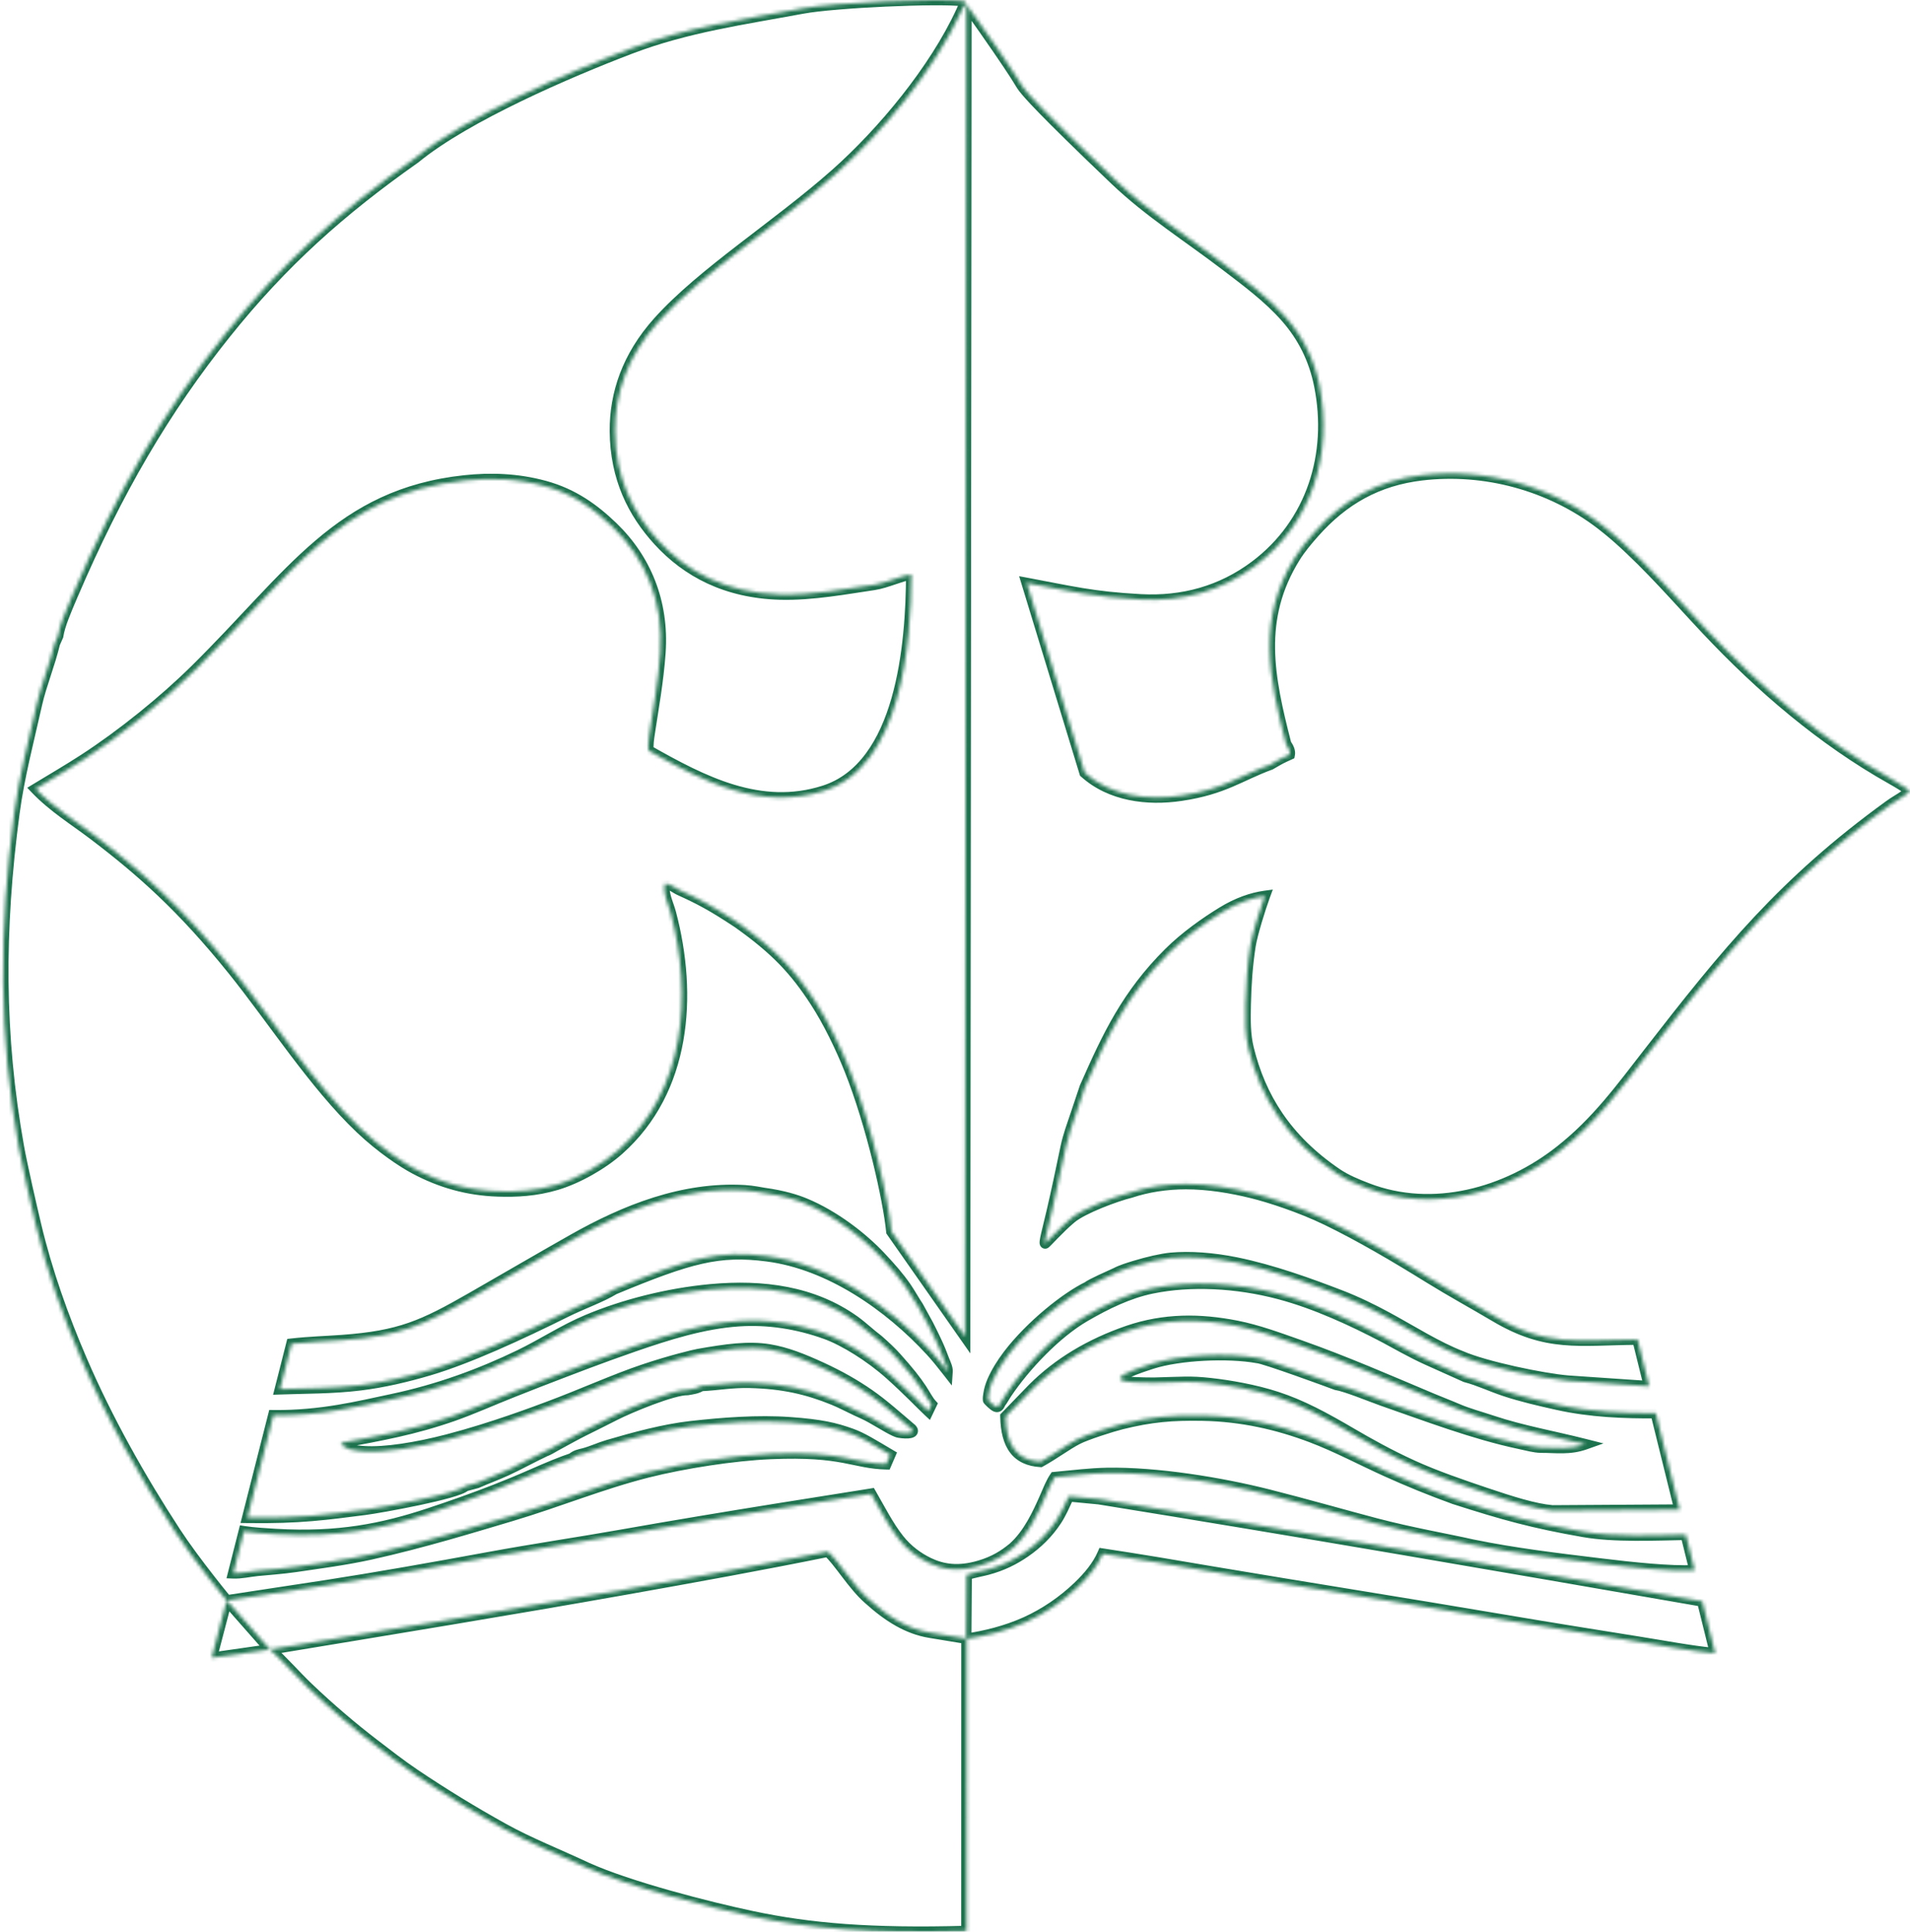 <svg width="542" height="548" viewBox="0 0 542 548" fill="none" xmlns="http://www.w3.org/2000/svg">
<mask id="path-1-inside-1_1_37" fill="white">
<path fill-rule="evenodd" clip-rule="evenodd" d="M77.562 401.493L70.177 430.566C85.059 430.796 93.008 429.631 103.526 428.289C107.901 427.731 130.037 423.723 132.012 421.581L135.343 420.689C138.141 419.44 141.071 418.396 143.772 417.143C147.492 415.415 150.978 413.461 154.799 411.667C155.755 411.345 156.746 410.659 157.93 410.025C160.488 408.649 163.477 406.972 165.532 405.956C168.551 404.469 171.603 402.93 174.603 401.409C178.68 399.339 190.915 394.234 195.069 394.302C196.532 394.053 197.845 393.909 198.97 393.158C203.79 392.938 207.625 392.123 212.784 392.26C222.161 392.501 229.056 394.072 236.576 397.139C238.662 397.993 240.708 399.104 242.984 400.163C244.041 400.658 245.681 401.354 247.24 402.23C250.372 403.994 253.727 406.156 255.081 406.382C257.659 406.818 259.824 406.536 258.672 405.346C254.376 401.721 250.807 398.457 246.649 395.564C242.345 392.565 237.873 390.118 233.317 388.012C227.717 385.425 223.106 383.62 218.312 382.824C212.308 381.828 205.899 382.783 198.181 384.134C196.948 384.349 190.498 385.881 182.701 388.494C174.422 391.264 164.731 395.672 155.694 399.018C152.406 400.234 139.751 405.062 126.978 408.376C118.115 410.676 109.177 412.091 103.326 411.708C100.149 411.504 97.595 411.079 96.751 409.328C108.057 407.235 117.453 405.569 128.548 401.687C134.254 399.685 139.675 397.202 145.371 394.965C150.31 393.025 155.099 391.113 160.129 389.226C160.537 389.079 170.432 385.227 179.948 381.947C189.434 378.676 199.498 375.463 209.602 374.782C217.922 374.215 226.296 375.529 234.279 378.398C239.474 380.258 246.944 384.87 252.575 389.929C257.561 394.401 261.57 398.6 263.411 400.321L264.357 398.344C263.346 397.23 262.553 395.596 261.485 393.98C259.866 391.535 257.982 389.152 254.395 385.134C253.044 383.624 251.352 381.995 249.174 380.094C246.798 378.323 244.831 376.37 242.556 374.738C230.763 366.28 216.438 364.414 201.684 365.771C189.565 366.886 176.974 370.09 166.681 374.417C159.852 377.283 154.079 381.184 147.398 384.414C136.535 389.656 124.519 394.144 111.126 396.964C101.827 398.919 91.155 401.651 77.562 401.493ZM162.55 351.614C154.603 356.1 143.702 362.443 133.973 368.028C120.032 376.027 113.504 378.984 97.102 380.174C92.435 380.514 87.827 380.627 82.717 381.201L79.44 394.093C86.452 393.834 94.212 393.937 102.142 392.97C108.891 392.145 115.503 390.566 121.729 388.73C132.908 385.425 147.618 378.639 160.615 372.186C165.337 369.841 170.6 368.033 174.305 365.754C195.794 356.829 204 354.59 217.691 356.364C235.323 358.633 252.248 370.375 264.14 383.321C265.74 385.054 267.173 386.852 268.866 389.022C268.923 388.164 268.425 387.039 267.876 385.729C267.344 384.468 267.066 383.018 263.468 375.931L260.591 370.68C259.186 368.56 258.219 366.743 257.065 365.08C255.102 362.261 252.957 359.783 249.939 356.57C244.531 350.806 236.532 344.753 228.475 341.404C226.165 340.443 222.487 339.216 216.76 338.426C215.666 338.276 213.779 337.816 211.292 337.669C193.824 336.658 177.407 343.219 162.55 351.614ZM273.847 379.185L274.216 1.132C272.993 2.409 273.457 1.753 272.748 3.283C265.096 19.835 250.486 37.458 237.091 49.333C220.492 64.041 199.391 77.233 186.798 91.248C177.892 101.159 174.458 111.845 174.512 122.257C174.589 135.653 179.68 145.57 186.801 153.371C194.946 162.296 206.098 168.193 221.286 168.641C230.615 168.91 240.597 166.969 248.075 165.898C251.637 165.343 255.971 163.241 258.599 162.959C258.539 182.773 255.772 217.381 233.801 224.337C215.774 230.063 199.514 221.678 184.014 212.884C183.931 212.403 183.903 210.932 184.212 208.859C185.399 200.873 186.814 193.349 187.384 185.173C188.403 170.637 183.152 158.443 173.926 149.529C168.706 144.484 162.746 140.103 154.593 137.877C146.695 135.719 139.018 135.534 131.837 136.31C96.255 140.111 82.761 162.959 55.506 189.893C46.389 198.897 34.477 208.479 23.846 215.375C19.231 218.369 14.781 220.947 10.105 223.786C15.073 228.992 21.145 232.711 26.355 236.665C39.993 247.006 51.651 257.306 66.009 275.134C77.481 289.373 89.097 307.605 102.267 320.133C108.235 325.803 114.464 329.847 117.565 331.506C125.159 335.579 132.896 337.677 141.262 337.958C146.524 338.136 152.051 337.862 157.956 336.098C163.932 334.31 170.967 330.327 175.606 326.192C194.654 309.253 196.513 282.342 190.366 259.046C189.791 256.849 188.595 254.457 188.523 252.138C188.509 251.643 188.569 251.115 188.773 250.64C190.478 250.873 191.577 251.948 192.879 252.541C198.518 255.096 201.953 256.877 209.378 261.786C220.131 269.418 225.568 275.239 231.366 284.181C235.03 289.837 238.55 297.094 241.042 303.34C247.409 319.289 252.06 340.349 252.968 349.378L273.847 379.185ZM224.2 403.487C215.068 402.828 205.063 403.598 196.032 404.613C188.368 405.472 179.866 407.79 172.443 409.971C170.134 410.645 168.062 411.66 165.665 412.302C164.111 412.675 163.466 412.777 162.283 413.708C159.617 414.558 155.289 416.353 150.929 418.279C147.227 419.912 143.292 421.508 140.631 422.553C134.506 424.952 128.106 427.215 121.717 429.328C108.582 433.674 95.934 436.221 78.34 435.194C75.603 435.033 71.979 434.828 69.205 434.394L66.178 446.304C68.519 446.388 70.454 445.872 72.997 445.607C76.29 445.266 79.972 445.055 83.82 444.488C90.555 443.491 97.871 442.562 105.142 440.963C120.02 437.677 134.869 433.081 145.208 430.014C158.293 426.12 170.79 420.95 183.823 417.67C193.986 415.106 208.191 412.888 218.738 412.443C239.432 411.56 242.183 415.158 251.471 415.37L252.643 412.659C247.791 409.799 244.722 407.846 241.629 406.734C236.893 405.037 232.994 404.122 224.2 403.487ZM5.33 325.317C-0.311 293.764 -0.347 263.839 4.069 230.622C5.434 220.381 8.245 209.669 10.501 199.611C11.683 194.356 14.189 188.277 15.549 182.523L16.494 180.374C16.933 177.42 18.652 173.397 20.586 168.886C33.312 139.174 46.889 116.053 64.04 94.632C80.321 74.293 96.688 59.762 117.838 44.856C132.29 32.991 161.453 20.446 178.969 13.783C195.009 7.685 210.964 5.519 227.693 2.406C236.688 0.729 265.987 -0.619 273.58 0.296C290.411 23.977 288.926 23.057 290.458 25C291.771 26.656 295.069 30.679 316.548 51.172C326.013 60.18 337.151 67.2 347.637 75.197C353.68 79.811 359.812 84.332 364.777 89.932C369.766 95.567 372.91 101.962 374.391 109.354C378.297 128.852 372.204 148.449 356.188 160.482C346.578 167.701 335.57 170.669 323.729 170.049C309.963 169.33 303.68 167.674 291.355 165.382L307.79 219.214C315.14 225.82 325.525 227.131 335.098 225.719C347.343 223.913 351.831 220.076 360.544 216.894C361.581 216.31 362.493 215.735 363.477 215.226C364.256 214.82 365.114 214.463 365.968 214.064C366.163 213.093 365.667 212.084 364.954 211.06C360.07 192.108 356.662 175.602 367.47 158.152C369.02 155.652 370.981 153.319 372.935 151.121C381.291 141.705 390.894 136.319 403.382 134.815C421.338 132.67 439.928 137.734 454.303 148.744C455.218 149.454 457.327 151.117 459.369 152.941C468.24 160.856 475.907 169.769 484.074 178.459C499.572 194.955 517.052 209.954 536.786 221.04C538.775 222.159 540.375 223.155 541.239 223.804C541.676 224.137 541.828 224.504 541.856 224.551C540.415 225.913 538.249 226.94 536.196 228.423C506.157 250.147 489.867 270.204 467.853 298.589C459.88 308.863 453.045 318.286 442.732 326.418C427.515 338.423 406.617 344.272 387.989 337.074C384.969 335.904 381.959 334.683 379.284 332.866C365.023 323.155 357.699 311.258 354.308 297.462C353.335 293.5 353.362 289.29 353.473 284.905C353.6 279.57 353.937 273.956 354.842 268.229C355.363 264.943 357.675 257.536 358.912 254.18C355.363 254.665 351.184 256.053 346.831 258.728C342.027 261.674 336.342 265.665 331.726 270.253C319.866 282.048 314.373 293.597 307.843 308.438C307.343 309.937 306.351 312.879 305.107 316.593C304.233 319.202 303.107 322.207 302.445 325.355C301.156 331.506 299.769 338.133 298.556 343.302C297.263 348.81 296.191 352.676 296.582 352.732C296.768 352.758 300.554 348.45 303.98 345.586C307.304 342.81 316.676 339.333 320.88 338.304C325.585 336.735 330.968 335.887 336.531 335.887C342.811 335.889 349.332 336.958 355.363 338.453C360.052 339.616 368.767 342.38 376.44 346.087C386.022 350.723 396.073 356.656 405.591 362.559C411.779 366.394 418.225 369.908 424.16 373.424C438.949 382.252 447.854 380.103 464.683 380.004L467.959 393.251L445.02 391.688C437.836 391.103 421.361 387.646 414.647 384.709C407.755 382.021 400.987 377.695 393.834 373.789C389.491 371.421 384.848 369.175 380.422 367.473C371.966 364.214 361.143 360.259 350.813 358.159C344.147 356.802 337.647 356.358 332.225 356.845C329.574 357.108 325.683 358.004 322.138 359.082C320.106 359.697 318.126 360.323 316.698 361.076C315.275 361.739 309.426 364.299 308.695 365.014C302.695 367.886 292.463 375.952 286.071 384.368C284.193 386.844 282.691 389.311 281.638 391.708C281.092 392.957 280.72 394.198 280.541 395.418C280.458 395.991 280.33 396.568 280.402 397.139C280.402 397.212 281.882 398.765 282.634 399.048C283.476 399.363 283.784 398.154 283.939 397.959C284.569 397.154 285.002 396.268 285.574 395.406C290.874 387.489 299.721 378.16 307.952 373.406C313.918 369.963 320.18 366.874 326.853 365.495C337.808 363.233 350.874 363.864 363.112 367.119C373.26 369.813 383.84 374.685 392.997 379.512C395.608 380.891 400.474 383.72 405.086 385.79C408.679 387.402 412.267 389.013 415.862 390.628C419.566 391.574 423.067 393.294 426.991 394.595C431.773 396.185 437.029 397.395 441.965 398.489C451.478 400.604 460.923 400.91 469.843 400.876L476.62 428.262L440.502 428.489C435.392 428.04 428.825 425.95 421.496 423.481C414.818 421.225 407.439 418.701 401.009 415.782C394.191 412.685 388.155 409.287 383.828 406.751C375.625 401.949 369.383 398.585 362.299 396.272C356.061 394.234 348.836 392.987 343.428 392.392C337.654 391.753 335.496 392.062 327.462 392.265C320.033 392.225 310.452 392.081 326.932 386.836C334.732 384.356 348.409 383.703 356.83 385.226C358.45 385.221 377.63 392.245 379.157 392.84C382.016 393.286 389.134 396.253 392.315 397.361C404.89 401.738 418.156 406.805 431.096 409.554C433.554 410.077 435.363 410.605 437.196 410.652C441.755 410.625 445.325 411.321 449.864 409.708C440.858 407.417 431.827 405.847 423.422 403.026C420.232 401.956 416.663 401.013 413.612 399.697C411.198 398.658 408.755 397.74 406.462 396.772C394.451 391.718 381.644 386.119 368.907 381.634C362.781 379.475 356.864 377.29 350.936 376.12C340.53 374.066 330.268 374.019 320.031 377.548C309.302 381.247 300.296 386.641 293.096 393.836C290.34 396.665 288.094 399.021 285.336 401.85C285.498 410.1 288.571 414.28 295.259 414.69C299.389 412.398 302.489 409.981 305.737 408.292C308.211 407.003 315.441 404.696 318.163 404.021C326.636 401.905 332.665 401.409 341.31 401.568C352.389 401.78 362.598 404.12 372.125 407.729C379.384 410.485 386.14 414.11 393.349 417.378C399.564 420.196 406.055 422.837 412.676 425.236C426.888 429.788 434.969 432.037 449.449 434.568C458.077 436.075 469.617 435.531 478.38 435.37L480.879 445.484C473.8 445.785 463.482 444.692 453.853 443.525C441.501 442.024 429.973 440.665 417.779 438.179C410.71 436.577 400.593 434.838 390.379 432.156C381.886 429.921 370.581 426.683 360.034 424.015C346.335 420.545 328.078 417.599 314.064 417.862C309.319 417.951 304.607 418.548 299.294 419.043C298.219 420.633 297.49 422.533 296.641 424.479C294.434 429.512 291.815 435.186 287.512 439.026C284.838 441.23 282.075 442.947 277.964 444.163C271.983 445.929 267.489 445.239 263.522 443.33C260.377 441.813 257.445 439.604 255.121 436.673C252.132 432.909 249.764 428.207 247.194 423.749C239.089 425.081 206.481 430.059 175.876 435.48C164.579 437.483 151.567 439.393 138.72 441.754C123.369 444.585 106.189 447.615 92.657 449.703C85.504 450.802 79.374 451.723 75.048 452.38L64.348 454.013L76.605 467.918C108.83 462.594 145.525 456.588 177.765 450.858C196.837 447.468 215.954 444.021 234.891 440.176C237.665 442.371 242.089 449.913 246.587 453.734C252.002 458.622 257.506 462.103 263.883 463.154C267.307 463.717 270.729 464.281 274.153 464.841L274.286 446.742C276.475 446.055 278.439 445.749 280.199 445.278C284.43 444.148 287.796 442.448 290.862 440.338C294.379 437.917 297.449 434.922 299.82 431.292C301.193 429.195 302.104 426.994 303.29 424.468L311.836 425.278C369.004 434.507 426.012 444.374 483.055 454.277L486.706 469.023C479.426 468.283 472.169 466.883 464.676 465.692C452.29 463.718 439.474 461.67 426.594 459.483C398.713 454.756 370.109 450.24 344.056 445.85C333.519 444.045 323.471 442.353 312.914 440.757C311.43 444.204 308.859 447.265 305.966 450.037C301.752 454.087 296.605 457.662 291.054 460.165C285.45 462.69 279.423 464.141 274.275 464.884L274.256 547.812C246.889 548.557 229.851 547.078 213.408 543.608C200.965 540.983 178.463 535.203 166.521 529.807C158.675 526.125 150.17 522.758 143.04 518.806C134.173 513.896 125.927 508.836 117.747 503.344C113.818 500.71 109.956 497.688 106.211 494.815C100.216 490.228 93.658 484.687 87.445 478.744C83.709 475.175 80.317 471.196 76.605 467.918L60.094 470.276L64.348 454.013C62.738 452.034 61.121 450.028 59.51 447.955C56.082 443.55 52.662 439.002 49.787 434.608C39.866 419.423 30.415 402.573 23.223 385.853C17.885 373.444 13.376 360.78 10.232 347.632C8.939 342.233 6.243 330.412 5.33 325.317Z"/>
</mask>
<path d="M77.562 401.493L77.58 399.993L76.399 399.98L76.108 401.124L77.562 401.493ZM70.177 430.566L68.723 430.197L68.255 432.036L70.153 432.066L70.177 430.566ZM103.526 428.289L103.336 426.801L103.336 426.801L103.526 428.289ZM132.012 421.581L131.624 420.132L131.204 420.245L130.91 420.564L132.012 421.581ZM135.343 420.689L135.731 422.138L135.846 422.107L135.955 422.059L135.343 420.689ZM143.772 417.143L144.403 418.504L144.404 418.503L143.772 417.143ZM154.799 411.667L154.319 410.246L154.238 410.273L154.161 410.309L154.799 411.667ZM157.93 410.025L158.638 411.347L158.641 411.346L157.93 410.025ZM165.532 405.956L164.869 404.61L164.868 404.611L165.532 405.956ZM174.603 401.409L175.281 402.747L175.282 402.747L174.603 401.409ZM195.069 394.302L195.044 395.802L195.183 395.804L195.32 395.781L195.069 394.302ZM198.97 393.158L198.901 391.66L198.484 391.679L198.137 391.911L198.97 393.158ZM212.784 392.26L212.745 393.759L212.746 393.759L212.784 392.26ZM236.576 397.139L237.144 395.751L237.143 395.75L236.576 397.139ZM242.984 400.163L243.62 398.804L243.617 398.803L242.984 400.163ZM247.24 402.23L247.977 400.923L247.975 400.922L247.24 402.23ZM255.081 406.382L255.331 404.903L255.328 404.903L255.081 406.382ZM258.672 405.346L259.75 404.303L259.698 404.248L259.64 404.199L258.672 405.346ZM246.649 395.564L245.792 396.795L245.793 396.795L246.649 395.564ZM233.317 388.012L233.947 386.65L233.946 386.65L233.317 388.012ZM218.312 382.824L218.558 381.345L218.558 381.345L218.312 382.824ZM198.181 384.134L198.439 385.611L198.439 385.611L198.181 384.134ZM182.701 388.494L183.177 389.917L183.178 389.917L182.701 388.494ZM155.694 399.018L156.215 400.425L156.215 400.425L155.694 399.018ZM126.978 408.376L126.601 406.924L126.601 406.924L126.978 408.376ZM103.326 411.708L103.424 410.212L103.423 410.211L103.326 411.708ZM96.751 409.328L96.478 407.853L94.547 408.211L95.4 409.979L96.751 409.328ZM128.548 401.687L129.043 403.103L129.044 403.103L128.548 401.687ZM145.371 394.965L145.92 396.361L145.92 396.361L145.371 394.965ZM160.129 389.226L159.62 387.815L159.611 387.818L159.602 387.821L160.129 389.226ZM179.948 381.947L180.436 383.365L180.437 383.365L179.948 381.947ZM209.602 374.782L209.703 376.279L209.704 376.279L209.602 374.782ZM234.279 378.398L233.771 379.81L233.773 379.81L234.279 378.398ZM252.575 389.929L251.572 391.045L251.573 391.046L252.575 389.929ZM263.411 400.321L262.387 401.417L263.882 402.813L264.765 400.968L263.411 400.321ZM264.357 398.344L265.71 398.991L266.145 398.082L265.468 397.336L264.357 398.344ZM261.485 393.98L262.736 393.153L262.735 393.152L261.485 393.98ZM254.395 385.134L255.514 384.135L255.513 384.134L254.395 385.134ZM249.174 380.094L250.161 378.964L250.117 378.926L250.07 378.891L249.174 380.094ZM242.556 374.738L243.43 373.519L243.43 373.519L242.556 374.738ZM201.684 365.771L201.547 364.277L201.547 364.277L201.684 365.771ZM166.681 374.417L167.261 375.801L167.262 375.8L166.681 374.417ZM147.398 384.414L148.05 385.765L148.051 385.765L147.398 384.414ZM111.126 396.964L111.435 398.432L111.435 398.432L111.126 396.964ZM162.55 351.614L163.288 352.92L163.288 352.92L162.55 351.614ZM133.973 368.028L134.719 369.329L134.72 369.329L133.973 368.028ZM97.102 380.174L96.993 378.678L96.993 378.678L97.102 380.174ZM82.717 381.201L82.55 379.71L81.519 379.826L81.263 380.831L82.717 381.201ZM79.44 394.093L77.986 393.724L77.492 395.666L79.495 395.592L79.44 394.093ZM102.142 392.97L102.323 394.459L102.324 394.459L102.142 392.97ZM121.729 388.73L122.153 390.168L122.154 390.168L121.729 388.73ZM160.615 372.186L159.948 370.842L159.948 370.842L160.615 372.186ZM174.305 365.754L173.729 364.368L173.619 364.414L173.518 364.476L174.305 365.754ZM217.691 356.364L217.498 357.851L217.499 357.851L217.691 356.364ZM264.14 383.321L263.036 384.335L263.038 384.338L264.14 383.321ZM268.866 389.022L267.683 389.945L270.1 393.043L270.363 389.123L268.866 389.022ZM267.876 385.729L269.26 385.15L269.258 385.146L267.876 385.729ZM263.468 375.931L264.805 375.252L264.794 375.231L264.783 375.211L263.468 375.931ZM260.591 370.68L261.907 369.959L261.876 369.904L261.841 369.851L260.591 370.68ZM257.065 365.08L258.297 364.225L258.296 364.222L257.065 365.08ZM249.939 356.57L248.845 357.596L248.846 357.596L249.939 356.57ZM228.475 341.404L227.899 342.789L227.9 342.789L228.475 341.404ZM216.76 338.426L216.965 336.94L216.963 336.94L216.76 338.426ZM211.292 337.669L211.381 336.172L211.379 336.172L211.292 337.669ZM273.847 379.185L272.619 380.045L275.342 383.934L275.347 379.186L273.847 379.185ZM274.216 1.132L275.716 1.133L275.72 -2.606L273.133 0.094L274.216 1.132ZM272.748 3.283L271.387 2.653L271.386 2.654L272.748 3.283ZM237.091 49.333L238.086 50.456L238.086 50.455L237.091 49.333ZM186.798 91.248L187.914 92.251L187.914 92.251L186.798 91.248ZM174.512 122.257L173.012 122.264L173.012 122.265L174.512 122.257ZM186.801 153.371L187.909 152.36L187.909 152.36L186.801 153.371ZM221.286 168.641L221.242 170.14L221.243 170.14L221.286 168.641ZM248.075 165.898L248.288 167.383L248.297 167.382L248.306 167.38L248.075 165.898ZM258.599 162.959L260.099 162.964L260.104 161.289L258.439 161.468L258.599 162.959ZM233.801 224.337L233.349 222.907L233.347 222.908L233.801 224.337ZM184.014 212.884L182.536 213.139L182.656 213.838L183.274 214.189L184.014 212.884ZM184.212 208.859L185.696 209.08L185.696 209.08L184.212 208.859ZM187.384 185.173L185.888 185.068L185.888 185.069L187.384 185.173ZM173.926 149.529L172.884 150.608L172.884 150.608L173.926 149.529ZM154.593 137.877L154.197 139.324L154.197 139.324L154.593 137.877ZM131.837 136.31L131.997 137.801L131.998 137.801L131.837 136.31ZM55.506 189.893L56.56 190.961L56.56 190.96L55.506 189.893ZM23.846 215.375L23.03 214.117L23.03 214.117L23.846 215.375ZM10.105 223.786L9.326 222.504L7.732 223.472L9.02 224.822L10.105 223.786ZM26.355 236.665L25.448 237.86L25.448 237.86L26.355 236.665ZM66.009 275.134L64.84 276.075L64.841 276.075L66.009 275.134ZM102.267 320.133L101.233 321.22L101.234 321.22L102.267 320.133ZM117.565 331.506L118.274 330.184L118.273 330.184L117.565 331.506ZM141.262 337.958L141.313 336.459L141.312 336.459L141.262 337.958ZM157.956 336.098L158.385 337.535L158.386 337.535L157.956 336.098ZM175.606 326.192L174.609 325.071L174.608 325.072L175.606 326.192ZM190.366 259.046L188.915 259.426L188.916 259.429L190.366 259.046ZM188.523 252.138L187.024 252.183L187.024 252.185L188.523 252.138ZM188.773 250.64L188.976 249.154L187.847 249L187.396 250.047L188.773 250.64ZM192.879 252.541L192.257 253.906L192.259 253.907L192.879 252.541ZM209.378 261.786L210.247 260.563L210.226 260.549L210.206 260.535L209.378 261.786ZM231.366 284.181L232.625 283.365L232.625 283.364L231.366 284.181ZM241.042 303.34L239.649 303.896L239.649 303.896L241.042 303.34ZM252.968 349.378L251.475 349.528L251.514 349.918L251.739 350.239L252.968 349.378ZM224.2 403.487L224.308 401.991L224.308 401.991L224.2 403.487ZM196.032 404.613L196.199 406.104L196.199 406.104L196.032 404.613ZM172.443 409.971L172.863 411.411L172.866 411.41L172.443 409.971ZM165.665 412.302L166.015 413.761L166.034 413.756L166.053 413.751L165.665 412.302ZM162.283 413.708L162.739 415.137L162.997 415.054L163.21 414.887L162.283 413.708ZM150.929 418.279L151.534 419.652L151.535 419.651L150.929 418.279ZM140.631 422.553L141.178 423.95L141.179 423.949L140.631 422.553ZM121.717 429.328L121.246 427.903L121.246 427.903L121.717 429.328ZM78.34 435.194L78.253 436.691L78.253 436.691L78.34 435.194ZM69.205 434.394L69.436 432.912L68.087 432.702L67.751 434.025L69.205 434.394ZM66.178 446.304L64.725 445.934L64.267 447.736L66.124 447.803L66.178 446.304ZM72.997 445.607L72.842 444.115L72.842 444.115L72.997 445.607ZM83.82 444.488L84.039 445.972L84.04 445.971L83.82 444.488ZM105.142 440.963L105.465 442.428L105.466 442.427L105.142 440.963ZM145.208 430.014L145.635 431.452L145.636 431.451L145.208 430.014ZM183.823 417.67L184.189 419.124L184.19 419.124L183.823 417.67ZM218.738 412.443L218.801 413.941L218.802 413.941L218.738 412.443ZM251.471 415.37L251.437 416.869L252.447 416.892L252.848 415.965L251.471 415.37ZM252.643 412.659L254.02 413.254L254.545 412.039L253.405 411.367L252.643 412.659ZM241.629 406.734L242.137 405.322L242.135 405.322L241.629 406.734ZM5.33 325.317L3.853 325.581L3.853 325.582L5.33 325.317ZM4.069 230.622L2.582 230.424L2.582 230.425L4.069 230.622ZM10.501 199.611L9.037 199.282L9.037 199.283L10.501 199.611ZM15.549 182.523L14.176 181.918L14.12 182.044L14.089 182.178L15.549 182.523ZM16.494 180.374L17.867 180.978L17.948 180.793L17.978 180.594L16.494 180.374ZM20.586 168.886L21.965 169.476L21.965 169.476L20.586 168.886ZM64.04 94.632L65.211 95.57L65.211 95.57L64.04 94.632ZM117.838 44.856L118.702 46.082L118.747 46.05L118.79 46.015L117.838 44.856ZM178.969 13.783L178.436 12.381L178.435 12.381L178.969 13.783ZM227.693 2.406L227.967 3.881L227.968 3.88L227.693 2.406ZM273.58 0.296L274.802 -0.573L274.418 -1.114L273.759 -1.193L273.58 0.296ZM290.458 25L289.28 25.928L289.282 25.931L290.458 25ZM316.548 51.172L315.513 52.257L315.514 52.258L316.548 51.172ZM347.637 75.197L348.548 74.005L348.547 74.005L347.637 75.197ZM364.777 89.932L365.9 88.938L365.899 88.937L364.777 89.932ZM374.391 109.354L375.862 109.059L375.862 109.059L374.391 109.354ZM356.188 160.482L357.089 161.682L357.089 161.682L356.188 160.482ZM323.729 170.049L323.808 168.551L323.808 168.551L323.729 170.049ZM291.355 165.382L291.63 163.907L289.199 163.455L289.921 165.82L291.355 165.382ZM307.79 219.214L306.355 219.652L306.477 220.051L306.787 220.33L307.79 219.214ZM335.098 225.719L334.88 224.235L334.879 224.235L335.098 225.719ZM360.544 216.894L361.059 218.303L361.174 218.261L361.281 218.201L360.544 216.894ZM363.477 215.226L364.166 216.558L364.169 216.557L363.477 215.226ZM365.968 214.064L366.604 215.422L367.289 215.101L367.439 214.359L365.968 214.064ZM364.954 211.06L363.502 211.434L363.569 211.696L363.723 211.917L364.954 211.06ZM367.47 158.152L366.195 157.361L366.195 157.362L367.47 158.152ZM372.935 151.121L374.056 152.117L374.057 152.116L372.935 151.121ZM403.382 134.815L403.204 133.325L403.203 133.325L403.382 134.815ZM454.303 148.744L455.223 147.56L455.215 147.554L454.303 148.744ZM459.369 152.941L458.37 154.059L458.37 154.06L459.369 152.941ZM484.074 178.459L485.167 177.432L485.167 177.431L484.074 178.459ZM536.786 221.04L537.521 219.732L537.52 219.732L536.786 221.04ZM541.239 223.804L542.147 222.61L542.139 222.604L541.239 223.804ZM541.856 224.551L542.886 225.642L543.763 224.814L543.143 223.78L541.856 224.551ZM536.196 228.423L535.318 227.207L535.317 227.207L536.196 228.423ZM467.853 298.589L469.038 299.509L469.039 299.508L467.853 298.589ZM442.732 326.418L441.804 325.24L441.803 325.24L442.732 326.418ZM387.989 337.074L387.448 338.473L387.449 338.473L387.989 337.074ZM379.284 332.866L378.44 334.106L378.441 334.107L379.284 332.866ZM354.308 297.462L352.851 297.819L352.851 297.82L354.308 297.462ZM353.473 284.905L354.973 284.943L354.973 284.941L353.473 284.905ZM354.842 268.229L353.361 267.994L353.361 267.995L354.842 268.229ZM358.912 254.18L360.319 254.699L361.183 252.355L358.708 252.694L358.912 254.18ZM346.831 258.728L347.615 260.007L347.616 260.006L346.831 258.728ZM331.726 270.253L330.669 269.19L330.668 269.19L331.726 270.253ZM307.843 308.438L306.47 307.834L306.442 307.897L306.42 307.963L307.843 308.438ZM305.107 316.593L306.529 317.07L306.53 317.07L305.107 316.593ZM302.445 325.355L300.977 325.046L300.977 325.047L302.445 325.355ZM298.556 343.302L300.017 343.644L300.017 343.644L298.556 343.302ZM296.582 352.732L296.796 351.247L296.795 351.247L296.582 352.732ZM303.98 345.586L303.019 344.434L303.018 344.435L303.98 345.586ZM320.88 338.304L321.236 339.762L321.296 339.747L321.354 339.727L320.88 338.304ZM336.531 335.887L336.531 334.387H336.531V335.887ZM355.363 338.453L355.724 336.997L355.724 336.997L355.363 338.453ZM376.44 346.087L377.093 344.737L377.092 344.736L376.44 346.087ZM405.591 362.559L404.801 363.834L404.801 363.834L405.591 362.559ZM424.16 373.424L424.929 372.136L424.924 372.133L424.16 373.424ZM464.683 380.004L466.139 379.644L465.855 378.497L464.674 378.504L464.683 380.004ZM467.959 393.251L467.857 394.747L469.909 394.887L469.415 392.891L467.959 393.251ZM445.02 391.688L444.899 393.183L444.909 393.183L444.918 393.184L445.02 391.688ZM414.647 384.709L415.248 383.334L415.22 383.322L415.192 383.311L414.647 384.709ZM393.834 373.789L394.553 372.472L394.552 372.472L393.834 373.789ZM380.422 367.473L379.883 368.873L379.884 368.873L380.422 367.473ZM350.813 358.159L350.514 359.629L350.515 359.629L350.813 358.159ZM332.225 356.845L332.091 355.351L332.083 355.352L332.076 355.352L332.225 356.845ZM322.138 359.082L322.573 360.518L322.574 360.517L322.138 359.082ZM316.698 361.076L317.332 362.435L317.365 362.42L317.398 362.403L316.698 361.076ZM308.695 365.014L309.343 366.367L309.566 366.26L309.744 366.086L308.695 365.014ZM286.071 384.368L284.876 383.46L284.875 383.461L286.071 384.368ZM281.638 391.708L280.265 391.104L280.263 391.107L281.638 391.708ZM280.541 395.418L279.057 395.201L279.057 395.203L280.541 395.418ZM280.402 397.139H281.902V397.045L281.89 396.951L280.402 397.139ZM282.634 399.048L282.107 400.452L282.108 400.452L282.634 399.048ZM283.939 397.959L285.114 398.892L285.12 398.883L283.939 397.959ZM285.574 395.406L284.328 394.572L284.325 394.576L285.574 395.406ZM307.952 373.406L307.202 372.107L307.201 372.108L307.952 373.406ZM326.853 365.495L326.55 364.026L326.55 364.026L326.853 365.495ZM363.112 367.119L362.726 368.568L362.727 368.569L363.112 367.119ZM392.997 379.512L393.698 378.186L393.697 378.185L392.997 379.512ZM405.086 385.79L404.472 387.159L404.472 387.159L405.086 385.79ZM415.862 390.628L415.248 391.997L415.366 392.05L415.491 392.082L415.862 390.628ZM426.991 394.595L427.464 393.171L427.463 393.171L426.991 394.595ZM441.965 398.489L442.29 397.024L442.289 397.024L441.965 398.489ZM469.843 400.876L471.299 400.515L471.016 399.371L469.837 399.376L469.843 400.876ZM476.62 428.262L476.63 429.762L478.534 429.75L478.076 427.901L476.62 428.262ZM440.502 428.489L440.371 429.983L440.441 429.99L440.511 429.989L440.502 428.489ZM421.496 423.481L421.016 424.902L421.017 424.903L421.496 423.481ZM401.009 415.782L400.388 417.147L400.389 417.147L401.009 415.782ZM383.828 406.751L384.586 405.457L384.586 405.457L383.828 406.751ZM362.299 396.272L361.833 397.697L361.833 397.697L362.299 396.272ZM343.428 392.392L343.263 393.883L343.264 393.883L343.428 392.392ZM327.462 392.265L327.453 393.765L327.476 393.765L327.499 393.765L327.462 392.265ZM326.932 386.836L326.477 385.407L326.477 385.407L326.932 386.836ZM356.83 385.226L356.563 386.702L356.697 386.727L356.834 386.726L356.83 385.226ZM379.157 392.84L378.612 394.238L378.765 394.297L378.926 394.322L379.157 392.84ZM392.315 397.361L391.822 398.778L391.822 398.778L392.315 397.361ZM431.096 409.554L431.408 408.087L431.408 408.087L431.096 409.554ZM437.196 410.652L437.158 412.151L437.182 412.152L437.205 412.152L437.196 410.652ZM449.864 409.708L450.366 411.121L455.014 409.47L450.234 408.254L449.864 409.708ZM423.422 403.026L423.899 401.604L423.899 401.604L423.422 403.026ZM413.612 399.697L414.206 398.32L414.205 398.32L413.612 399.697ZM406.462 396.772L407.045 395.39L407.043 395.389L406.462 396.772ZM368.907 381.634L368.409 383.049L368.409 383.049L368.907 381.634ZM350.936 376.12L351.227 374.648L351.227 374.648L350.936 376.12ZM320.031 377.548L319.542 376.13L319.542 376.13L320.031 377.548ZM293.096 393.836L292.036 392.776L292.029 392.783L292.022 392.79L293.096 393.836ZM285.336 401.85L284.262 400.804L283.824 401.253L283.837 401.88L285.336 401.85ZM295.259 414.69L295.167 416.188L295.604 416.214L295.986 416.002L295.259 414.69ZM305.737 408.292L306.429 409.623L306.43 409.622L305.737 408.292ZM318.163 404.021L318.524 405.477L318.526 405.476L318.163 404.021ZM341.31 401.568L341.338 400.069L341.337 400.069L341.31 401.568ZM372.125 407.729L372.657 406.326L372.656 406.326L372.125 407.729ZM393.349 417.378L392.73 418.744L392.73 418.744L393.349 417.378ZM412.676 425.236L412.165 426.646L412.191 426.656L412.218 426.664L412.676 425.236ZM449.449 434.568L449.191 436.046L449.191 436.046L449.449 434.568ZM478.38 435.37L479.836 435.011L479.549 433.849L478.353 433.871L478.38 435.37ZM480.879 445.484L480.943 446.982L482.776 446.905L482.335 445.124L480.879 445.484ZM453.853 443.525L453.672 445.014L453.672 445.014L453.853 443.525ZM417.779 438.179L417.447 439.642L417.463 439.645L417.479 439.648L417.779 438.179ZM390.379 432.156L389.997 433.606L389.998 433.607L390.379 432.156ZM360.034 424.015L359.665 425.469L359.666 425.469L360.034 424.015ZM314.064 417.862L314.092 419.362L314.092 419.362L314.064 417.862ZM299.294 419.043L299.155 417.549L298.449 417.615L298.052 418.203L299.294 419.043ZM296.641 424.479L298.015 425.081L298.016 425.079L296.641 424.479ZM287.512 439.026L288.466 440.184L288.489 440.165L288.511 440.146L287.512 439.026ZM277.964 444.163L278.389 445.601L278.39 445.601L277.964 444.163ZM263.522 443.33L262.871 444.681L262.872 444.681L263.522 443.33ZM255.121 436.673L256.296 435.741L256.295 435.74L255.121 436.673ZM247.194 423.749L248.493 423L247.975 422.1L246.95 422.269L247.194 423.749ZM175.876 435.48L175.614 434.003L175.614 434.003L175.876 435.48ZM138.72 441.754L138.449 440.279L138.448 440.279L138.72 441.754ZM92.657 449.703L92.885 451.185L92.885 451.185L92.657 449.703ZM75.048 452.38L74.823 450.897L74.822 450.897L75.048 452.38ZM177.765 450.858L178.028 452.335L178.028 452.335L177.765 450.858ZM234.891 440.176L235.822 439L235.276 438.568L234.593 438.706L234.891 440.176ZM246.587 453.734L247.592 452.621L247.575 452.606L247.558 452.591L246.587 453.734ZM263.883 463.154L263.64 464.634L263.64 464.634L263.883 463.154ZM274.153 464.841L273.911 466.322L275.64 466.605L275.653 464.852L274.153 464.841ZM274.286 446.742L273.836 445.311L272.794 445.638L272.786 446.731L274.286 446.742ZM280.199 445.278L279.812 443.829L279.811 443.829L280.199 445.278ZM290.862 440.338L291.712 441.574L291.713 441.574L290.862 440.338ZM299.82 431.292L298.565 430.47L298.564 430.472L299.82 431.292ZM303.29 424.468L303.432 422.975L302.381 422.875L301.932 423.831L303.29 424.468ZM311.836 425.278L312.075 423.798L312.027 423.79L311.978 423.785L311.836 425.278ZM483.055 454.277L484.511 453.917L484.276 452.967L483.311 452.799L483.055 454.277ZM486.706 469.023L486.554 470.515L488.674 470.731L488.162 468.662L486.706 469.023ZM464.676 465.692L464.44 467.173L464.441 467.173L464.676 465.692ZM426.594 459.483L426.845 458.004L426.844 458.004L426.594 459.483ZM344.056 445.85L343.803 447.329L343.807 447.329L344.056 445.85ZM312.914 440.757L313.138 439.274L311.994 439.101L311.536 440.164L312.914 440.757ZM305.966 450.037L304.928 448.954L304.926 448.956L305.966 450.037ZM291.054 460.165L291.671 461.533L291.671 461.533L291.054 460.165ZM274.275 464.884L274.061 463.4L272.775 463.585L272.775 464.884L274.275 464.884ZM274.256 547.812L274.297 549.311L275.756 549.272L275.756 547.812L274.256 547.812ZM213.408 543.608L213.717 542.14L213.717 542.14L213.408 543.608ZM166.521 529.807L165.883 531.165L165.893 531.17L165.903 531.174L166.521 529.807ZM143.04 518.806L143.768 517.494L143.767 517.494L143.04 518.806ZM117.747 503.344L118.583 502.099L118.582 502.098L117.747 503.344ZM106.211 494.815L107.124 493.625L107.122 493.624L106.211 494.815ZM87.445 478.744L88.482 477.661L88.482 477.66L87.445 478.744ZM60.094 470.276L58.643 469.896L58.072 472.08L60.306 471.761L60.094 470.276ZM59.51 447.955L60.694 447.034L60.694 447.034L59.51 447.955ZM49.787 434.608L48.531 435.429L48.532 435.43L49.787 434.608ZM23.223 385.853L24.601 385.261L24.601 385.261L23.223 385.853ZM10.232 347.632L11.691 347.283L11.691 347.282L10.232 347.632ZM76.108 401.124L68.723 430.197L71.63 430.935L79.016 401.863L76.108 401.124ZM70.153 432.066C85.151 432.297 93.193 431.12 103.716 429.776L103.336 426.801C92.824 428.142 84.966 429.294 70.2 429.066L70.153 432.066ZM103.715 429.777C105.96 429.49 112.633 428.34 118.98 426.997C122.156 426.324 125.283 425.597 127.752 424.898C128.984 424.549 130.081 424.199 130.95 423.857C131.383 423.687 131.785 423.509 132.129 423.322C132.45 423.149 132.824 422.914 133.115 422.598L130.91 420.564C130.954 420.516 130.923 420.564 130.701 420.684C130.501 420.792 130.221 420.92 129.852 421.065C129.115 421.355 128.124 421.674 126.935 422.011C124.561 422.683 121.51 423.395 118.358 424.062C112.05 425.397 105.466 426.529 103.336 426.801L103.715 429.777ZM132.4 423.03L135.731 422.138L134.955 419.24L131.624 420.132L132.4 423.03ZM135.955 422.059C137.324 421.448 138.727 420.886 140.156 420.308C141.574 419.735 143.014 419.148 144.403 418.504L143.141 415.782C141.829 416.391 140.453 416.952 139.032 417.527C137.621 418.097 136.161 418.682 134.732 419.319L135.955 422.059ZM144.404 418.503C146.294 417.626 148.12 416.692 149.931 415.765C151.75 414.834 153.553 413.909 155.436 413.025L154.161 410.309C152.223 411.219 150.374 412.168 148.564 413.095C146.747 414.025 144.97 414.932 143.14 415.782L144.404 418.503ZM155.278 413.088C155.897 412.88 156.486 412.568 157.016 412.269C157.592 411.944 158.059 411.657 158.638 411.347L157.223 408.702C156.617 409.026 155.996 409.4 155.541 409.657C155.04 409.939 154.656 410.132 154.319 410.246L155.278 413.088ZM158.641 411.346C161.243 409.946 164.172 408.302 166.197 407.3L164.868 404.611C162.782 405.642 159.734 407.351 157.22 408.704L158.641 411.346ZM166.195 407.301C169.221 405.81 172.28 404.268 175.281 402.747L173.925 400.071C170.927 401.591 167.88 403.127 164.869 404.61L166.195 407.301ZM175.282 402.747C177.258 401.743 181.283 399.971 185.332 398.459C187.353 397.704 189.356 397.023 191.096 396.537C192.879 396.039 194.241 395.788 195.044 395.802L195.094 392.802C193.82 392.781 192.095 393.143 190.289 393.648C188.438 394.165 186.349 394.877 184.282 395.648C180.156 397.189 176.024 399.005 173.924 400.072L175.282 402.747ZM195.32 395.781C196.63 395.558 198.345 395.378 199.802 394.406L198.137 391.911C197.345 392.439 196.434 392.548 194.817 392.823L195.32 395.781ZM199.038 394.657C201.499 394.544 203.728 394.279 205.895 394.068C208.079 393.856 210.256 393.694 212.745 393.759L212.824 390.76C210.154 390.69 207.834 390.866 205.605 391.082C203.359 391.3 201.261 391.552 198.901 391.66L199.038 394.657ZM212.746 393.759C221.94 393.995 228.656 395.529 236.01 398.528L237.143 395.75C229.456 392.615 222.382 391.006 212.823 390.76L212.746 393.759ZM236.008 398.528C238.065 399.369 239.948 400.404 242.351 401.523L243.617 398.803C241.468 397.803 239.259 396.616 237.144 395.751L236.008 398.528ZM242.348 401.521C243.47 402.047 245.011 402.698 246.506 403.538L247.975 400.922C246.352 400.01 244.611 399.268 243.62 398.804L242.348 401.521ZM246.504 403.537C247.275 403.971 248.061 404.431 248.839 404.886C249.611 405.338 250.378 405.788 251.091 406.189C251.801 406.59 252.481 406.957 253.083 407.242C253.652 407.511 254.276 407.769 254.833 407.862L255.328 404.903C255.209 404.883 254.905 404.785 254.367 404.53C253.861 404.291 253.254 403.965 252.564 403.576C251.877 403.189 251.134 402.753 250.354 402.297C249.579 401.843 248.772 401.371 247.977 400.923L246.504 403.537ZM254.83 407.861C256.179 408.089 257.599 408.167 258.61 407.936C258.876 407.875 259.183 407.778 259.472 407.611C259.759 407.445 260.124 407.153 260.335 406.67C260.81 405.577 260.111 404.676 259.75 404.303L257.594 406.389C257.809 406.611 257.271 406.191 257.584 405.473C257.713 405.176 257.916 405.045 257.971 405.013C258.029 404.98 258.033 404.99 257.94 405.012C257.512 405.11 256.56 405.111 255.331 404.903L254.83 407.861ZM259.64 404.199C255.402 400.624 251.74 397.278 247.506 394.333L245.793 396.795C249.874 399.635 253.35 402.818 257.705 406.492L259.64 404.199ZM247.507 394.333C243.116 391.274 238.565 388.785 233.947 386.65L232.688 389.373C237.181 391.45 241.574 393.856 245.792 396.795L247.507 394.333ZM233.946 386.65C228.317 384.05 223.558 382.174 218.558 381.345L218.067 384.304C222.655 385.066 227.117 386.8 232.688 389.373L233.946 386.65ZM218.558 381.345C212.264 380.3 205.608 381.311 197.922 382.656L198.439 385.611C206.19 384.255 212.353 383.356 218.067 384.304L218.558 381.345ZM197.923 382.656C196.59 382.889 190.063 384.445 182.224 387.072L183.178 389.917C190.934 387.317 197.306 385.809 198.439 385.611L197.923 382.656ZM182.225 387.072C178.035 388.473 173.502 390.285 168.917 392.151C164.316 394.023 159.664 395.949 155.174 397.611L156.215 400.425C160.762 398.741 165.474 396.79 170.047 394.929C174.637 393.062 179.088 391.284 183.177 389.917L182.225 387.072ZM155.174 397.611C151.871 398.833 139.288 403.633 126.601 406.924L127.354 409.828C140.214 406.492 152.942 401.635 156.215 400.425L155.174 397.611ZM126.601 406.924C117.779 409.214 109.029 410.578 103.424 410.212L103.229 413.205C109.324 413.604 118.451 412.139 127.355 409.828L126.601 406.924ZM103.423 410.211C101.844 410.11 100.564 409.959 99.604 409.664C98.648 409.37 98.264 409.013 98.103 408.677L95.4 409.979C96.082 411.394 97.397 412.124 98.723 412.532C100.046 412.938 101.632 413.102 103.23 413.205L103.423 410.211ZM97.024 410.803C108.314 408.713 117.822 407.029 129.043 403.103L128.052 400.271C117.084 404.109 107.801 405.757 96.478 407.853L97.024 410.803ZM129.044 403.103C134.768 401.095 140.341 398.552 145.92 396.361L144.823 393.569C139.008 395.853 133.739 398.276 128.051 400.272L129.044 403.103ZM145.92 396.361C150.868 394.417 155.641 392.512 160.656 390.63L159.602 387.821C154.558 389.713 149.751 391.633 144.823 393.569L145.92 396.361ZM160.638 390.637C161.125 390.461 170.914 386.648 180.436 383.365L179.459 380.529C174.683 382.175 169.817 383.963 166.097 385.357C164.236 386.054 162.66 386.653 161.524 387.086C160.956 387.303 160.498 387.479 160.17 387.605C160.006 387.668 159.875 387.718 159.779 387.754C159.731 387.773 159.693 387.787 159.664 387.798C159.65 387.803 159.639 387.808 159.631 387.811C159.621 387.814 159.619 387.815 159.62 387.815L160.638 390.637ZM180.437 383.365C189.927 380.093 199.82 376.945 209.703 376.279L209.501 373.286C199.176 373.981 188.941 377.26 179.459 380.529L180.437 383.365ZM209.704 376.279C217.798 375.727 225.965 377.004 233.771 379.81L234.786 376.987C226.627 374.054 218.046 372.704 209.5 373.286L209.704 376.279ZM233.773 379.81C238.745 381.591 246.051 386.085 251.572 391.045L253.577 388.813C247.836 383.656 240.202 378.926 234.784 376.986L233.773 379.81ZM251.573 391.046C256.59 395.545 260.413 399.571 262.387 401.417L264.436 399.225C262.727 397.628 258.532 393.257 253.576 388.812L251.573 391.046ZM264.765 400.968L265.71 398.991L263.004 397.697L262.058 399.673L264.765 400.968ZM265.468 397.336C265.064 396.891 264.674 396.308 264.222 395.568C263.794 394.867 263.289 393.989 262.736 393.153L260.233 394.807C260.749 395.586 261.174 396.334 261.662 397.132C262.127 397.892 262.639 398.683 263.246 399.352L265.468 397.336ZM262.735 393.152C261.06 390.621 259.123 388.178 255.514 384.135L253.276 386.133C256.842 390.127 258.672 392.449 260.234 394.807L262.735 393.152ZM255.513 384.134C254.107 382.562 252.366 380.889 250.161 378.964L248.188 381.224C250.339 383.102 251.981 384.686 253.277 386.134L255.513 384.134ZM250.07 378.891C248.929 378.04 247.882 377.143 246.799 376.222C245.73 375.311 244.625 374.376 243.43 373.519L241.682 375.957C242.762 376.732 243.778 377.589 244.855 378.506C245.919 379.412 247.043 380.377 248.278 381.297L250.07 378.891ZM243.43 373.519C231.232 364.771 216.493 362.902 201.547 364.277L201.822 367.265C216.382 365.925 230.294 367.79 241.682 375.957L243.43 373.519ZM201.547 364.277C189.276 365.406 176.535 368.647 166.1 373.035L167.262 375.8C177.412 371.533 189.853 368.366 201.822 367.265L201.547 364.277ZM166.101 373.034C162.606 374.501 159.395 376.226 156.256 377.967C153.1 379.718 150.037 381.472 146.745 383.064L148.051 385.765C151.44 384.126 154.604 382.315 157.712 380.591C160.837 378.857 163.927 377.2 167.261 375.801L166.101 373.034ZM146.747 383.063C135.972 388.262 124.071 392.705 110.817 395.496L111.435 398.432C124.966 395.583 137.098 391.05 148.05 385.765L146.747 383.063ZM110.818 395.496C101.461 397.464 90.971 400.149 77.58 399.993L77.545 402.993C91.339 403.153 102.194 400.375 111.435 398.432L110.818 395.496ZM161.813 350.308C153.86 354.797 142.942 361.149 133.226 366.727L134.72 369.329C144.462 363.736 155.346 357.403 163.288 352.92L161.813 350.308ZM133.226 366.727C126.258 370.725 121.247 373.4 115.967 375.238C110.708 377.068 105.116 378.089 96.993 378.678L97.21 381.67C105.49 381.069 111.363 380.017 116.953 378.071C122.523 376.133 127.747 373.33 134.719 369.329L133.226 366.727ZM96.993 378.678C92.424 379.011 87.69 379.133 82.55 379.71L82.885 382.692C87.963 382.122 92.446 382.017 97.21 381.67L96.993 378.678ZM81.263 380.831L77.986 393.724L80.893 394.463L84.171 381.571L81.263 380.831ZM79.495 395.592C86.409 395.336 94.31 395.436 102.323 394.459L101.96 391.481C94.114 392.438 86.495 392.331 79.384 392.594L79.495 395.592ZM102.324 394.459C109.181 393.621 115.878 392.019 122.153 390.168L121.305 387.291C115.128 389.112 108.6 390.669 101.96 391.481L102.324 394.459ZM122.154 390.168C133.472 386.823 148.286 379.982 161.283 373.529L159.948 370.842C146.949 377.296 132.344 384.028 121.304 387.291L122.154 390.168ZM161.282 373.529C163.599 372.379 166.04 371.365 168.44 370.321C170.807 369.292 173.138 368.233 175.091 367.031L173.518 364.476C171.767 365.554 169.615 366.539 167.244 367.57C164.906 368.586 162.354 369.648 159.948 370.842L161.282 373.529ZM174.88 367.139C185.628 362.675 192.943 359.932 199.252 358.51C205.504 357.101 210.799 356.983 217.498 357.851L217.883 354.876C210.892 353.971 205.238 354.086 198.592 355.584C192.003 357.069 184.47 359.907 173.729 364.368L174.88 367.139ZM217.499 357.851C234.647 360.058 251.272 371.529 263.036 384.335L265.245 382.306C253.225 369.221 235.999 357.207 217.882 354.876L217.499 357.851ZM263.038 384.338C264.591 386.021 265.992 387.777 267.683 389.945L270.049 388.1C268.354 385.928 266.888 384.086 265.243 382.303L263.038 384.338ZM270.363 389.123C270.411 388.393 270.224 387.671 270.02 387.066C269.812 386.45 269.522 385.776 269.26 385.15L266.493 386.308C266.779 386.992 267.013 387.536 267.177 388.024C267.345 388.524 267.378 388.793 267.369 388.922L270.363 389.123ZM269.258 385.146C268.761 383.967 268.435 382.402 264.805 375.252L262.13 376.61C265.697 383.635 265.928 384.969 266.494 386.312L269.258 385.146ZM264.783 375.211L261.907 369.959L259.276 371.4L262.152 376.652L264.783 375.211ZM261.841 369.851C261.159 368.821 260.581 367.864 260.017 366.932C259.458 366.009 258.905 365.1 258.297 364.225L255.833 365.935C256.379 366.723 256.887 367.554 257.451 368.486C258.01 369.408 258.619 370.419 259.341 371.509L261.841 369.851ZM258.296 364.222C256.272 361.316 254.07 358.776 251.032 355.543L248.846 357.596C251.844 360.789 253.932 363.206 255.834 365.937L258.296 364.222ZM251.033 355.543C245.507 349.654 237.337 343.463 229.051 340.019L227.9 342.789C235.727 346.042 243.556 351.958 248.845 357.596L251.033 355.543ZM229.052 340.019C226.624 339.009 222.822 337.748 216.965 336.94L216.555 339.912C222.153 340.685 225.706 341.876 227.899 342.789L229.052 340.019ZM216.963 336.94C216.076 336.819 213.925 336.322 211.381 336.172L211.203 339.167C213.634 339.31 215.256 339.734 216.556 339.912L216.963 336.94ZM211.379 336.172C193.485 335.136 176.763 341.86 161.812 350.308L163.288 352.92C178.051 344.578 194.163 338.18 211.205 339.167L211.379 336.172ZM275.347 379.186L275.716 1.133L272.716 1.13L272.347 379.183L275.347 379.186ZM273.133 0.094C272.836 0.404 272.654 0.584 272.5 0.74C272.365 0.877 272.194 1.053 272.043 1.277C271.893 1.5 271.798 1.724 271.728 1.884C271.65 2.065 271.554 2.291 271.387 2.653L274.109 3.914C274.296 3.51 274.408 3.244 274.481 3.078C274.562 2.891 274.559 2.912 274.534 2.948C274.51 2.985 274.496 2.989 274.64 2.843C274.766 2.715 274.985 2.497 275.299 2.169L273.133 0.094ZM271.386 2.654C263.845 18.968 249.383 36.431 236.096 48.211L238.086 50.455C251.588 38.486 266.348 20.703 274.109 3.912L271.386 2.654ZM236.096 48.21C227.847 55.52 218.485 62.447 209.526 69.363C200.605 76.248 192.081 83.124 185.682 90.246L187.914 92.251C194.108 85.356 202.431 78.629 211.359 71.738C220.248 64.877 229.736 57.854 238.086 50.456L236.096 48.21ZM185.682 90.246C176.523 100.439 172.956 111.486 173.012 122.264L176.012 122.249C175.96 112.204 179.261 101.88 187.914 92.251L185.682 90.246ZM173.012 122.265C173.092 136.09 178.364 146.353 185.693 154.382L187.909 152.36C180.997 144.787 176.087 135.216 176.012 122.248L173.012 122.265ZM185.693 154.382C194.106 163.601 205.639 169.68 221.242 170.14L221.331 167.142C206.557 166.706 195.786 160.991 187.909 152.36L185.693 154.382ZM221.243 170.14C230.74 170.414 240.921 168.438 248.288 167.383L247.862 164.413C240.274 165.5 230.489 167.405 221.33 167.141L221.243 170.14ZM248.306 167.38C250.239 167.079 252.34 166.367 254.169 165.747C256.098 165.093 257.65 164.57 258.759 164.45L258.439 161.468C256.92 161.631 254.992 162.3 253.205 162.906C251.32 163.546 249.473 164.162 247.844 164.416L248.306 167.38ZM257.099 162.954C257.069 172.821 256.362 186.26 252.975 198.056C249.573 209.903 243.6 219.662 233.349 222.907L234.254 225.767C245.974 222.057 252.369 211.033 255.858 198.884C259.362 186.683 260.069 172.911 260.099 162.964L257.099 162.954ZM233.347 222.908C216.023 228.411 200.321 220.411 184.754 211.579L183.274 214.189C198.707 222.944 215.526 231.716 234.256 225.767L233.347 222.908ZM185.492 212.629C185.449 212.379 185.396 211.091 185.696 209.08L182.728 208.638C182.41 210.773 182.413 212.427 182.536 213.139L185.492 212.629ZM185.696 209.08C186.873 201.164 188.305 193.531 188.88 185.277L185.888 185.069C185.323 193.167 183.926 200.582 182.728 208.638L185.696 209.08ZM188.88 185.278C189.931 170.286 184.502 157.663 174.968 148.451L172.884 150.608C181.801 159.224 186.875 170.989 185.888 185.068L188.88 185.278ZM174.969 148.451C169.644 143.305 163.47 138.746 154.988 136.43L154.197 139.324C162.021 141.46 167.768 145.663 172.884 150.608L174.969 148.451ZM154.988 136.43C146.869 134.211 138.996 134.028 131.676 134.818L131.998 137.801C139.04 137.04 146.522 137.226 154.197 139.324L154.988 136.43ZM131.678 134.818C113.532 136.757 100.989 143.574 89.577 153.284C83.895 158.119 78.493 163.671 72.837 169.663C67.166 175.669 61.241 182.117 54.452 188.826L56.56 190.96C63.399 184.203 69.381 177.694 75.018 171.722C80.669 165.736 85.975 160.289 91.521 155.569C102.566 146.171 114.56 139.664 131.997 137.801L131.678 134.818ZM54.452 188.826C45.407 197.758 33.575 207.277 23.03 214.117L24.662 216.634C35.379 209.682 47.371 200.035 56.56 190.961L54.452 188.826ZM23.03 214.117C18.44 217.095 14.036 219.645 9.326 222.504L10.883 225.069C15.526 222.25 20.023 219.644 24.663 216.634L23.03 214.117ZM9.02 224.822C14.097 230.143 20.398 234.027 25.448 237.86L27.262 235.47C21.892 231.395 16.048 227.842 11.19 222.751L9.02 224.822ZM25.448 237.86C39.007 248.141 50.572 258.359 64.84 276.075L67.177 274.193C52.73 256.254 40.979 245.871 27.261 235.47L25.448 237.86ZM64.841 276.075C70.56 283.175 76.28 291.223 82.305 299.18C88.299 307.097 94.556 314.868 101.233 321.22L103.301 319.046C96.808 312.87 90.672 305.261 84.697 297.37C78.753 289.52 72.929 281.332 67.177 274.193L64.841 276.075ZM101.234 321.22C107.305 326.988 113.645 331.11 116.857 332.829L118.273 330.184C115.283 328.584 109.165 324.617 103.3 319.046L101.234 321.22ZM116.856 332.828C124.648 337.007 132.61 339.169 141.212 339.457L141.312 336.459C133.182 336.186 125.67 334.151 118.274 330.184L116.856 332.828ZM141.211 339.457C146.563 339.638 152.267 339.363 158.385 337.535L157.526 334.661C151.834 336.361 146.485 336.634 141.313 336.459L141.211 339.457ZM158.386 337.535C164.578 335.682 171.806 331.588 176.604 327.312L174.608 325.072C170.128 329.065 163.285 332.938 157.526 334.661L158.386 337.535ZM176.602 327.313C196.26 309.833 198.03 282.213 191.816 258.663L188.916 259.429C194.996 282.471 193.048 308.674 174.609 325.071L176.602 327.313ZM191.817 258.666C191.516 257.515 191.026 256.224 190.682 255.172C190.312 254.039 190.052 253.029 190.022 252.091L187.024 252.185C187.067 253.566 187.441 254.911 187.83 256.104C188.246 257.376 188.641 258.38 188.915 259.426L191.817 258.666ZM190.023 252.094C190.012 251.737 190.06 251.444 190.151 251.234L187.396 250.047C187.077 250.786 187.005 251.55 187.024 252.183L190.023 252.094ZM188.57 252.127C189.149 252.206 189.656 252.428 190.233 252.758C190.72 253.037 191.532 253.576 192.257 253.906L193.5 251.175C192.924 250.913 192.535 250.618 191.722 250.153C190.998 249.739 190.103 249.308 188.976 249.154L188.57 252.127ZM192.259 253.907C197.825 256.429 201.191 258.172 208.551 263.037L210.206 260.535C202.715 255.583 199.21 253.763 193.498 251.174L192.259 253.907ZM208.51 263.009C219.12 270.539 224.42 276.225 230.108 284.997L232.625 283.364C226.716 274.252 221.142 268.296 210.247 260.563L208.51 263.009ZM230.107 284.996C233.704 290.549 237.182 297.713 239.649 303.896L242.436 302.784C239.918 296.475 236.357 289.125 232.625 283.365L230.107 284.996ZM239.649 303.896C245.966 319.719 250.582 340.643 251.475 349.528L254.46 349.228C253.538 340.055 248.852 318.859 242.436 302.784L239.649 303.896ZM251.739 350.239L272.619 380.045L275.076 378.324L254.196 348.517L251.739 350.239ZM224.308 401.991C215.035 401.322 204.918 402.105 195.864 403.122L196.199 406.104C205.208 405.091 215.102 404.334 224.092 404.983L224.308 401.991ZM195.865 403.122C188.057 403.997 179.443 406.351 172.02 408.532L172.866 411.41C180.289 409.229 188.679 406.946 196.199 406.104L195.865 403.122ZM172.023 408.531C170.801 408.888 169.645 409.334 168.557 409.746C167.45 410.164 166.395 410.554 165.277 410.853L166.053 413.751C167.332 413.409 168.512 412.97 169.618 412.552C170.741 412.127 171.776 411.728 172.863 411.411L172.023 408.531ZM165.315 410.844C164.598 411.016 163.923 411.161 163.309 411.391C162.634 411.644 162.044 411.987 161.356 412.528L163.21 414.887C163.706 414.497 164.029 414.325 164.361 414.201C164.753 414.054 165.178 413.962 166.015 413.761L165.315 410.844ZM161.827 412.278C159.075 413.156 154.68 414.982 150.322 416.907L151.535 419.651C155.898 417.723 160.158 415.96 162.739 415.137L161.827 412.278ZM150.323 416.907C146.647 418.529 142.732 420.116 140.082 421.157L141.179 423.949C143.852 422.899 147.808 421.296 151.534 419.652L150.323 416.907ZM140.084 421.157C133.99 423.543 127.617 425.797 121.246 427.903L122.188 430.752C128.596 428.633 135.022 426.361 141.178 423.95L140.084 421.157ZM121.246 427.903C108.253 432.202 95.797 434.71 78.428 433.696L78.253 436.691C96.072 437.731 108.91 435.145 122.188 430.752L121.246 427.903ZM78.428 433.697C75.667 433.535 72.124 433.332 69.436 432.912L68.973 435.876C71.835 436.323 75.54 436.532 78.253 436.691L78.428 433.697ZM67.751 434.025L64.725 445.934L67.632 446.673L70.658 434.764L67.751 434.025ZM66.124 447.803C67.421 447.849 68.589 447.728 69.717 447.572C70.879 447.411 71.911 447.228 73.152 447.099L72.842 444.115C71.54 444.25 70.332 444.458 69.306 444.6C68.246 444.747 67.276 444.842 66.232 444.805L66.124 447.803ZM73.151 447.099C76.349 446.768 80.154 446.544 84.039 445.972L83.602 443.004C79.79 443.565 76.232 443.764 72.842 444.115L73.151 447.099ZM84.04 445.971C90.733 444.981 98.126 444.042 105.465 442.428L104.82 439.498C97.615 441.082 90.376 442.001 83.601 443.004L84.04 445.971ZM105.466 442.427C120.409 439.127 135.32 434.512 145.635 431.452L144.781 428.576C134.418 431.65 119.632 436.227 104.819 439.498L105.466 442.427ZM145.636 431.451C152.216 429.493 158.653 427.213 165.021 425.03C171.406 422.843 177.738 420.748 184.189 419.124L183.457 416.215C176.875 417.872 170.442 420.002 164.049 422.192C157.639 424.389 151.285 426.64 144.78 428.576L145.636 431.451ZM184.19 419.124C194.265 416.583 208.368 414.382 218.801 413.941L218.674 410.944C208.014 411.394 193.707 413.63 183.456 416.215L184.19 419.124ZM218.802 413.941C229.046 413.504 234.794 414.177 239.111 414.971C243.377 415.756 246.634 416.76 251.437 416.869L251.506 413.87C247.021 413.768 244.258 412.867 239.653 412.021C235.099 411.183 229.124 410.498 218.674 410.944L218.802 413.941ZM252.848 415.965L254.02 413.254L251.266 412.064L250.094 414.775L252.848 415.965ZM253.405 411.367C248.642 408.559 245.402 406.497 242.137 405.322L241.122 408.145C244.043 409.196 246.941 411.039 251.881 413.951L253.405 411.367ZM242.135 405.322C237.243 403.569 233.205 402.634 224.308 401.991L224.092 404.983C232.783 405.611 236.543 406.505 241.124 408.146L242.135 405.322ZM6.806 325.053C1.197 293.676 1.157 263.908 5.556 230.82L2.582 230.425C-1.851 263.77 -1.819 293.853 3.853 325.581L6.806 325.053ZM5.556 230.82C6.909 220.666 9.691 210.074 11.964 199.939L9.037 199.283C6.798 209.265 3.959 220.095 2.582 230.424L5.556 230.82ZM11.964 199.94C12.537 197.394 13.435 194.63 14.384 191.719C15.324 188.836 16.311 185.816 17.008 182.868L14.089 182.178C13.426 184.983 12.48 187.88 11.532 190.789C10.593 193.669 9.647 196.572 9.037 199.282L11.964 199.94ZM16.922 183.127L17.867 180.978L15.121 179.77L14.176 181.918L16.922 183.127ZM17.978 180.594C18.381 177.879 19.996 174.071 21.965 169.476L19.207 168.295C17.309 172.724 15.485 176.96 15.01 180.153L17.978 180.594ZM21.965 169.476C34.646 139.87 48.157 116.87 65.211 95.57L62.869 93.695C45.621 115.237 31.978 138.478 19.207 168.295L21.965 169.476ZM65.211 95.57C81.388 75.361 97.645 60.922 118.702 46.082L116.974 43.63C95.731 58.601 79.254 73.226 62.869 93.695L65.211 95.57ZM118.79 46.015C125.873 40.2 136.644 34.16 147.907 28.719C159.145 23.291 170.773 18.506 179.502 15.185L178.435 12.381C169.649 15.724 157.937 20.542 146.602 26.018C135.291 31.482 124.255 37.647 116.886 43.697L118.79 46.015ZM179.502 15.185C195.379 9.149 211.145 7.011 227.967 3.881L227.419 0.931C210.784 4.027 194.639 6.221 178.436 12.381L179.502 15.185ZM227.968 3.88C232.35 3.064 241.826 2.31 251.231 1.877C260.655 1.444 269.75 1.345 273.4 1.785L273.759 -1.193C269.817 -1.668 260.466 -1.55 251.093 -1.119C241.702 -0.687 232.031 0.071 227.418 0.931L227.968 3.88ZM272.357 1.165C280.768 12.999 284.59 18.669 286.497 21.614C287.447 23.082 287.921 23.874 288.26 24.43C288.611 25.007 288.842 25.373 289.28 25.928L291.636 24.071C291.308 23.655 291.15 23.407 290.822 22.87C290.483 22.312 289.99 21.49 289.015 19.984C287.074 16.984 283.222 11.273 274.802 -0.573L272.357 1.165ZM289.282 25.931C290.67 27.681 294.041 31.771 315.513 52.257L317.584 50.086C296.097 29.586 292.873 25.631 291.634 24.068L289.282 25.931ZM315.514 52.258C325.054 61.338 336.389 68.505 346.728 76.39L348.547 74.005C337.913 65.894 326.972 59.023 317.583 50.085L315.514 52.258ZM346.727 76.39C352.812 81.035 358.807 85.46 363.654 90.927L365.899 88.937C360.816 83.204 354.549 78.587 348.548 74.005L346.727 76.39ZM363.654 90.927C368.464 96.36 371.49 102.512 372.92 109.649L375.862 109.059C374.329 101.412 371.068 94.775 365.9 88.938L363.654 90.927ZM372.92 109.649C376.729 128.66 370.779 147.643 355.287 159.283L357.089 161.682C373.628 149.255 379.865 129.044 375.862 109.059L372.92 109.649ZM355.287 159.283C345.984 166.271 335.33 169.155 323.808 168.551L323.651 171.547C335.81 172.184 347.173 169.13 357.089 161.682L355.287 159.283ZM323.808 168.551C310.165 167.838 304.006 166.209 291.63 163.907L291.081 166.857C303.355 169.139 309.76 170.821 323.651 171.547L323.808 168.551ZM289.921 165.82L306.355 219.652L309.224 218.777L292.79 164.944L289.921 165.82ZM306.787 220.33C314.601 227.353 325.514 228.649 335.317 227.203L334.879 224.235C325.537 225.613 315.68 224.288 308.792 218.099L306.787 220.33ZM335.317 227.203C341.584 226.279 345.891 224.828 349.73 223.204C353.642 221.549 356.723 219.887 361.059 218.303L360.03 215.485C355.653 217.084 352.133 218.93 348.561 220.441C344.917 221.982 340.857 223.353 334.88 224.235L335.317 227.203ZM361.281 218.201C362.411 217.564 363.203 217.056 364.166 216.558L362.787 213.893C361.782 214.414 360.75 215.056 359.808 215.588L361.281 218.201ZM364.169 216.557C364.917 216.168 365.663 215.862 366.604 215.422L365.332 212.705C364.564 213.064 363.596 213.473 362.785 213.895L364.169 216.557ZM367.439 214.359C367.769 212.718 366.905 211.237 366.186 210.203L363.723 211.917C364.429 212.932 364.558 213.467 364.498 213.768L367.439 214.359ZM366.407 210.686C361.519 191.719 358.304 175.801 368.745 158.942L366.195 157.362C355.021 175.404 358.621 192.496 363.502 211.434L366.407 210.686ZM368.745 158.942C370.223 156.558 372.113 154.304 374.056 152.117L371.814 150.124C369.85 152.334 367.816 154.747 366.195 157.361L368.745 158.942ZM374.057 152.116C382.19 142.952 391.466 137.761 403.562 136.304L403.203 133.325C390.321 134.877 380.392 140.458 371.813 150.125L374.057 152.116ZM403.56 136.304C421.129 134.205 439.328 139.163 453.391 149.935L455.215 147.554C440.529 136.304 421.547 131.134 403.204 133.325L403.56 136.304ZM453.384 149.929C454.289 150.632 456.366 152.27 458.37 154.059L460.368 151.822C458.288 149.964 456.147 148.277 455.223 147.56L453.384 149.929ZM458.37 154.06C467.176 161.916 474.755 170.733 482.981 179.486L485.167 177.431C477.06 168.806 469.304 159.795 460.367 151.821L458.37 154.06ZM482.981 179.486C498.55 196.057 516.147 211.166 536.051 222.348L537.52 219.732C517.957 208.742 500.595 193.852 485.167 177.432L482.981 179.486ZM536.05 222.347C538.028 223.46 539.556 224.417 540.338 225.003L542.139 222.604C541.193 221.894 539.523 220.858 537.521 219.732L536.05 222.347ZM540.33 224.997C540.402 225.052 540.444 225.105 540.467 225.137C540.478 225.154 540.486 225.167 540.491 225.176C540.494 225.182 540.496 225.187 540.502 225.199C540.504 225.201 540.511 225.216 540.517 225.228C540.521 225.234 540.542 225.276 540.57 225.323L543.143 223.78C543.175 223.833 543.204 223.893 543.177 223.84C543.168 223.821 543.15 223.788 543.128 223.747C543.083 223.664 543.02 223.555 542.935 223.432C542.765 223.186 542.513 222.889 542.147 222.61L540.33 224.997ZM540.827 223.461C540.225 224.029 539.437 224.558 538.46 225.17C537.518 225.759 536.397 226.427 535.318 227.207L537.074 229.638C538.048 228.935 539.036 228.348 540.051 227.713C541.03 227.1 542.047 226.435 542.886 225.642L540.827 223.461ZM535.317 227.207C505.096 249.063 488.698 269.263 466.668 297.67L469.039 299.508C491.035 271.145 507.218 251.231 537.075 229.638L535.317 227.207ZM466.668 297.669C458.653 307.997 451.94 317.247 441.804 325.24L443.661 327.596C454.15 319.325 461.106 309.729 469.038 299.509L466.668 297.669ZM441.803 325.24C426.878 337.016 406.531 342.631 388.53 335.675L387.449 338.473C406.703 345.914 428.152 339.831 443.662 327.596L441.803 325.24ZM388.531 335.675C385.504 334.503 382.643 333.335 380.127 331.625L378.441 334.107C381.274 336.032 384.433 337.305 387.448 338.473L388.531 335.675ZM380.128 331.626C366.187 322.133 359.071 310.557 355.764 297.104L352.851 297.82C356.326 311.959 363.859 324.177 378.44 334.106L380.128 331.626ZM355.764 297.104C354.846 293.362 354.861 289.342 354.973 284.943L351.974 284.867C351.863 289.239 351.825 293.637 352.851 297.819L355.764 297.104ZM354.973 284.941C355.099 279.641 355.433 274.1 356.324 268.463L353.361 267.995C352.441 273.812 352.101 279.498 351.974 284.87L354.973 284.941ZM356.324 268.463C356.82 265.331 359.088 258.038 360.319 254.699L357.504 253.661C356.261 257.035 353.905 264.556 353.361 267.994L356.324 268.463ZM358.708 252.694C354.94 253.209 350.564 254.674 346.046 257.45L347.616 260.006C351.803 257.433 355.785 256.122 359.115 255.666L358.708 252.694ZM346.047 257.449C341.191 260.427 335.399 264.488 330.669 269.19L332.783 271.317C337.285 266.843 342.862 262.921 347.615 260.007L346.047 257.449ZM330.668 269.19C318.595 281.196 313.01 292.971 306.47 307.834L309.216 309.042C315.736 294.224 321.137 282.899 332.784 271.317L330.668 269.19ZM306.42 307.963C305.92 309.463 304.931 312.395 303.685 316.117L306.53 317.07C307.771 313.362 308.766 310.41 309.266 308.912L306.42 307.963ZM303.685 316.117C302.833 318.658 301.662 321.787 300.977 325.046L303.913 325.663C304.551 322.627 305.632 319.746 306.529 317.07L303.685 316.117ZM300.977 325.047C299.686 331.205 298.304 337.812 297.096 342.959L300.017 343.644C301.234 338.455 302.625 331.807 303.913 325.662L300.977 325.047ZM297.096 342.959C296.462 345.657 295.853 348.08 295.475 349.726C295.285 350.557 295.134 351.272 295.059 351.796C295.023 352.043 294.991 352.336 295.003 352.606C295.009 352.727 295.028 352.975 295.137 353.243C295.25 353.521 295.597 354.106 296.37 354.217L296.795 351.247C297.518 351.351 297.828 351.899 297.915 352.111C297.961 352.224 297.98 352.317 297.989 352.365C297.997 352.417 298 352.453 298 352.467C298.001 352.493 297.998 352.432 298.028 352.223C298.084 351.834 298.209 351.227 298.4 350.396C298.784 348.718 299.357 346.454 300.017 343.644L297.096 342.959ZM296.369 354.216C296.73 354.268 297.009 354.175 297.103 354.141C297.226 354.096 297.319 354.045 297.369 354.016C297.471 353.956 297.55 353.895 297.591 353.862C297.681 353.791 297.771 353.709 297.843 353.64C297.995 353.497 298.19 353.3 298.408 353.077C298.629 352.851 298.891 352.579 299.181 352.28C299.471 351.978 299.793 351.645 300.14 351.291C301.532 349.864 303.291 348.117 304.942 346.736L303.018 344.435C301.243 345.919 299.396 347.758 297.993 349.195C297.64 349.556 297.314 349.894 297.022 350.196C296.73 350.499 296.475 350.763 296.262 350.981C296.045 351.203 295.887 351.361 295.783 351.459C295.728 351.512 295.713 351.523 295.726 351.513C295.728 351.511 295.775 351.472 295.852 351.428C295.889 351.406 295.971 351.36 296.085 351.319C296.169 351.288 296.441 351.196 296.796 351.247L296.369 354.216ZM304.941 346.737C306.407 345.513 309.383 344.023 312.668 342.678C315.906 341.352 319.227 340.253 321.236 339.762L320.523 336.847C318.328 337.384 314.861 338.538 311.531 339.902C308.249 341.246 304.877 342.882 303.019 344.434L304.941 346.737ZM321.354 339.727C325.894 338.213 331.115 337.387 336.531 337.387V334.387C330.821 334.387 325.277 335.256 320.405 336.882L321.354 339.727ZM336.53 337.387C342.651 337.389 349.045 338.432 355.002 339.909L355.724 336.997C349.619 335.484 342.972 334.39 336.531 334.387L336.53 337.387ZM355.001 339.909C359.613 341.053 368.226 343.785 375.787 347.438L377.092 344.736C369.308 340.976 360.492 338.18 355.724 336.997L355.001 339.909ZM375.787 347.437C385.297 352.039 395.295 357.939 404.801 363.834L406.382 361.284C396.851 355.374 386.748 349.408 377.093 344.737L375.787 347.437ZM404.801 363.834C410.991 367.671 417.538 371.245 423.395 374.714L424.924 372.133C418.913 368.572 412.566 365.118 406.381 361.284L404.801 363.834ZM423.391 374.712C438.63 383.808 448.07 381.602 464.692 381.504L464.674 378.504C447.638 378.604 439.269 380.696 424.929 372.136L423.391 374.712ZM463.227 380.364L466.503 393.611L469.415 392.891L466.139 379.644L463.227 380.364ZM468.061 391.754L445.122 390.191L444.918 393.184L467.857 394.747L468.061 391.754ZM445.142 390.192C441.65 389.908 435.812 388.915 429.983 387.617C424.137 386.314 418.462 384.741 415.248 383.334L414.046 386.083C417.546 387.614 423.465 389.238 429.331 390.545C435.214 391.855 441.206 392.882 444.899 393.183L445.142 390.192ZM415.192 383.311C408.419 380.67 401.837 376.45 394.553 372.472L393.115 375.105C400.137 378.94 407.091 383.372 414.102 386.106L415.192 383.311ZM394.552 372.472C390.169 370.082 385.465 367.806 380.961 366.073L379.884 368.873C384.232 370.545 388.813 372.759 393.116 375.106L394.552 372.472ZM380.961 366.074C372.501 362.813 361.576 358.816 351.112 356.69L350.515 359.629C360.711 361.702 371.43 365.616 379.883 368.873L380.961 366.074ZM351.113 356.69C344.334 355.309 337.685 354.849 332.091 355.351L332.359 358.339C337.609 357.868 343.961 358.295 350.514 359.629L351.113 356.69ZM332.076 355.352C329.287 355.63 325.29 356.556 321.702 357.647L322.574 360.517C326.076 359.453 329.862 358.587 332.373 358.338L332.076 355.352ZM321.704 357.646C319.701 358.253 317.577 358.917 315.999 359.749L317.398 362.403C318.676 361.729 320.51 361.142 322.573 360.518L321.704 357.646ZM316.064 359.716C315.481 359.989 313.447 360.895 311.8 361.667C310.928 362.076 310.062 362.495 309.361 362.86C309.011 363.042 308.688 363.219 308.418 363.381C308.185 363.521 307.876 363.717 307.646 363.942L309.744 366.086C309.697 366.132 309.73 366.092 309.963 365.953C310.159 365.835 310.423 365.689 310.747 365.52C311.393 365.184 312.215 364.787 313.074 364.383C314.891 363.532 316.493 362.827 317.332 362.435L316.064 359.716ZM308.047 363.661C301.811 366.646 291.397 374.875 284.876 383.46L287.265 385.275C293.528 377.03 303.579 369.126 309.343 366.367L308.047 363.661ZM284.875 383.461C282.943 386.01 281.375 388.578 280.265 391.104L283.011 392.311C284.008 390.045 285.443 387.678 287.266 385.274L284.875 383.461ZM280.263 391.107C279.672 392.46 279.258 393.83 279.057 395.201L282.025 395.636C282.182 394.565 282.512 393.453 283.012 392.308L280.263 391.107ZM279.057 395.203C278.997 395.613 278.809 396.493 278.914 397.328L281.89 396.951C281.851 396.643 281.919 396.369 282.026 395.633L279.057 395.203ZM278.902 397.139C278.902 397.417 278.98 397.624 279.005 397.686C279.039 397.775 279.075 397.844 279.096 397.881C279.138 397.956 279.179 398.014 279.199 398.042C279.243 398.104 279.288 398.158 279.319 398.195C279.385 398.275 279.467 398.365 279.552 398.455C279.725 398.64 279.957 398.873 280.213 399.112C280.467 399.349 280.762 399.607 281.058 399.833C281.327 400.038 281.704 400.301 282.107 400.452L283.161 397.643C283.188 397.653 283.098 397.616 282.878 397.448C282.686 397.301 282.469 397.114 282.259 396.918C282.051 396.724 281.866 396.537 281.738 396.401C281.673 396.332 281.633 396.286 281.616 396.266C281.605 396.253 281.617 396.266 281.639 396.297C281.648 396.31 281.68 396.355 281.717 396.42C281.735 396.452 281.769 396.516 281.802 396.601C281.825 396.66 281.902 396.864 281.902 397.139H278.902ZM282.108 400.452C282.683 400.668 283.286 400.647 283.822 400.39C284.297 400.161 284.598 399.804 284.772 399.557C284.951 399.301 285.076 399.043 285.146 398.894C285.192 398.795 285.202 398.773 285.222 398.732C285.252 398.669 285.21 398.771 285.114 398.892L282.765 397.026C282.684 397.127 282.629 397.221 282.601 397.271C282.569 397.327 282.543 397.38 282.524 397.418C282.495 397.479 282.448 397.581 282.431 397.618C282.373 397.741 282.339 397.802 282.317 397.833C282.288 397.873 282.346 397.771 282.521 397.686C282.62 397.639 282.74 397.605 282.871 397.6C283.001 397.596 283.101 397.621 283.16 397.643L282.108 400.452ZM285.12 398.883C285.494 398.406 285.798 397.918 286.064 397.477C286.342 397.015 286.562 396.63 286.824 396.237L284.325 394.576C284.014 395.044 283.732 395.533 283.493 395.931C283.241 396.349 283.014 396.707 282.758 397.035L285.12 398.883ZM286.821 396.241C292.035 388.45 300.727 379.311 308.702 374.705L307.201 372.108C298.715 377.009 289.712 386.527 284.328 394.572L286.821 396.241ZM308.701 374.706C314.627 371.286 320.722 368.294 327.157 366.964L326.55 364.026C319.638 365.454 313.209 368.64 307.202 372.107L308.701 374.706ZM327.157 366.964C337.849 364.756 350.677 365.364 362.726 368.568L363.497 365.669C351.07 362.364 337.766 361.71 326.55 364.026L327.157 366.964ZM362.727 368.569C372.714 371.22 383.178 376.031 392.298 380.839L393.697 378.185C384.502 373.338 373.806 368.406 363.497 365.669L362.727 368.569ZM392.297 380.839C394.824 382.173 399.802 385.063 404.472 387.159L405.7 384.422C401.145 382.378 396.391 379.608 393.698 378.186L392.297 380.839ZM404.472 387.159C408.065 388.77 411.652 390.381 415.248 391.997L416.477 389.26C412.881 387.645 409.293 386.033 405.7 384.422L404.472 387.159ZM415.491 392.082C417.25 392.531 418.979 393.168 420.801 393.876C422.601 394.576 424.51 395.352 426.519 396.018L427.463 393.171C425.548 392.536 423.745 391.802 421.888 391.08C420.052 390.367 418.179 389.672 416.233 389.175L415.491 392.082ZM426.517 396.018C431.381 397.635 436.708 398.86 441.64 399.953L442.289 397.024C437.351 395.93 432.164 394.734 427.464 393.171L426.517 396.018ZM441.639 399.953C451.32 402.106 460.9 402.41 469.849 402.376L469.837 399.376C460.946 399.41 451.636 399.103 442.29 397.024L441.639 399.953ZM468.387 401.236L475.164 428.622L478.076 427.901L471.299 400.515L468.387 401.236ZM476.611 426.762L440.493 426.989L440.511 429.989L476.63 429.762L476.611 426.762ZM440.633 426.995C435.736 426.564 429.348 424.543 421.975 422.06L421.017 424.903C428.303 427.357 435.049 429.515 440.371 429.983L440.633 426.995ZM421.976 422.06C415.288 419.801 407.98 417.299 401.629 414.416L400.389 417.147C406.898 420.103 414.348 422.65 421.016 424.902L421.976 422.06ZM401.629 414.416C394.88 411.35 388.895 407.981 384.586 405.457L383.07 408.046C387.416 410.592 393.503 414.019 400.388 417.147L401.629 414.416ZM384.586 405.457C376.373 400.649 370.013 397.213 362.764 394.846L361.833 397.697C368.754 399.957 374.878 403.25 383.07 408.046L384.586 405.457ZM362.765 394.846C356.396 392.765 349.061 391.503 343.592 390.901L343.264 393.883C348.61 394.472 355.725 395.702 361.833 397.697L362.765 394.846ZM343.593 390.901C337.687 390.248 335.38 390.564 327.424 390.766L327.499 393.765C335.612 393.56 337.62 393.259 343.263 393.883L343.593 390.901ZM327.47 390.765C325.606 390.755 323.655 390.738 322.017 390.64C321.198 390.591 320.488 390.523 319.924 390.432C319.316 390.334 319.031 390.231 318.955 390.189C318.919 390.169 319.093 390.249 319.229 390.506C319.407 390.841 319.379 391.2 319.279 391.435C319.208 391.602 319.133 391.636 319.237 391.546C319.324 391.471 319.489 391.351 319.767 391.191C320.915 390.528 323.266 389.577 327.387 388.265L326.477 385.407C322.358 386.718 319.726 387.751 318.268 388.592C317.895 388.807 317.556 389.034 317.276 389.276C317.011 389.505 316.702 389.828 316.518 390.261C316.306 390.762 316.286 391.36 316.58 391.913C316.831 392.387 317.227 392.662 317.507 392.816C318.063 393.122 318.784 393.286 319.445 393.393C320.15 393.507 320.971 393.583 321.838 393.635C323.571 393.739 325.603 393.755 327.453 393.765L327.47 390.765ZM327.387 388.266C331.118 387.079 336.346 386.307 341.726 386.028C347.1 385.749 352.501 385.968 356.563 386.702L357.097 383.75C352.737 382.962 347.09 382.745 341.57 383.032C336.056 383.318 330.546 384.113 326.477 385.407L327.387 388.266ZM356.834 386.726C356.749 386.726 356.77 386.716 357.004 386.768C357.195 386.811 357.456 386.878 357.784 386.971C358.439 387.156 359.305 387.425 360.323 387.756C362.355 388.418 364.939 389.309 367.529 390.223C372.716 392.052 377.873 393.95 378.612 394.238L379.702 391.443C378.914 391.136 373.717 389.224 368.527 387.393C365.929 386.477 363.319 385.576 361.251 384.904C360.219 384.568 359.31 384.284 358.599 384.084C358.245 383.984 357.925 383.9 357.657 383.84C357.431 383.79 357.113 383.725 356.825 383.726L356.834 386.726ZM378.926 394.322C380.178 394.517 382.521 395.308 385.096 396.259C387.567 397.172 390.223 398.221 391.822 398.778L392.809 395.945C391.226 395.393 388.733 394.404 386.135 393.445C383.641 392.524 380.996 391.608 379.388 391.358L378.926 394.322ZM391.822 398.778C404.331 403.132 417.724 408.247 430.784 411.021L431.408 408.087C418.587 405.363 405.45 400.345 392.808 395.945L391.822 398.778ZM430.784 411.021C433.087 411.511 435.141 412.1 437.158 412.151L437.235 409.152C435.585 409.11 434.02 408.643 431.408 408.087L430.784 411.021ZM437.205 412.152C441.462 412.127 445.509 412.847 450.366 411.121L449.362 408.294C445.142 409.794 442.048 409.123 437.188 409.152L437.205 412.152ZM450.234 408.254C441.065 405.922 432.244 404.405 423.899 401.604L422.944 404.448C431.41 407.29 440.651 408.912 449.494 411.162L450.234 408.254ZM423.899 401.604C420.57 400.487 417.185 399.605 414.206 398.32L413.018 401.075C416.141 402.422 419.895 403.425 422.945 404.448L423.899 401.604ZM414.205 398.32C412.979 397.792 411.749 397.296 410.55 396.816C409.345 396.333 408.176 395.867 407.045 395.39L405.878 398.154C407.041 398.644 408.24 399.122 409.434 399.6C410.633 400.081 411.831 400.564 413.019 401.075L414.205 398.32ZM407.043 395.389C395.061 390.348 382.197 384.724 369.405 380.219L368.409 383.049C381.092 387.515 393.84 393.089 405.88 398.154L407.043 395.389ZM369.406 380.22C363.324 378.075 357.286 375.844 351.227 374.648L350.646 377.591C356.442 378.735 362.239 380.874 368.409 383.049L369.406 380.22ZM351.227 374.648C340.636 372.558 330.094 372.492 319.542 376.13L320.519 378.966C330.443 375.545 340.424 375.574 350.646 377.591L351.227 374.648ZM319.542 376.13C308.63 379.892 299.419 385.397 292.036 392.776L294.157 394.897C301.173 387.885 309.975 382.601 320.52 378.966L319.542 376.13ZM292.022 392.79C290.641 394.207 289.388 395.505 288.138 396.801C286.886 398.098 285.638 399.392 284.262 400.804L286.411 402.897C287.792 401.479 289.046 400.18 290.296 398.884C291.547 397.588 292.796 396.294 294.171 394.883L292.022 392.79ZM283.837 401.88C283.92 406.147 284.755 409.628 286.658 412.12C288.611 414.677 291.506 415.963 295.167 416.188L295.351 413.193C292.324 413.007 290.339 411.997 289.043 410.3C287.697 408.537 286.914 405.804 286.836 401.821L283.837 401.88ZM295.986 416.002C298.104 414.827 299.954 413.622 301.646 412.523C303.354 411.414 304.88 410.428 306.429 409.623L305.045 406.961C303.346 407.844 301.699 408.912 300.012 410.007C298.309 411.112 296.544 412.262 294.531 413.379L295.986 416.002ZM306.43 409.622C307.547 409.04 309.865 408.175 312.333 407.349C314.773 406.532 317.218 405.8 318.524 405.477L317.801 402.565C316.385 402.916 313.855 403.676 311.381 404.504C308.936 405.322 306.401 406.254 305.044 406.962L306.43 409.622ZM318.526 405.476C326.849 403.398 332.743 402.911 341.282 403.068L341.337 400.069C332.587 399.907 326.424 400.412 317.799 402.565L318.526 405.476ZM341.281 403.068C352.161 403.275 362.201 405.573 371.593 409.132L372.656 406.326C362.996 402.666 352.616 400.284 341.338 400.069L341.281 403.068ZM371.592 409.131C378.802 411.868 385.392 415.418 392.73 418.744L393.968 416.012C386.889 412.802 379.967 409.101 372.657 406.326L371.592 409.131ZM392.73 418.744C398.981 421.578 405.508 424.234 412.165 426.646L413.187 423.825C406.602 421.439 400.147 418.813 393.968 416.012L392.73 418.744ZM412.218 426.664C426.472 431.23 434.623 433.499 449.191 436.046L449.708 433.091C435.315 430.575 427.303 428.346 413.133 423.807L412.218 426.664ZM449.191 436.046C458.002 437.585 469.744 437.029 478.407 436.87L478.353 433.871C469.49 434.033 458.152 434.566 449.707 433.091L449.191 436.046ZM476.924 435.73L479.423 445.844L482.335 445.124L479.836 435.011L476.924 435.73ZM480.816 443.985C473.881 444.28 463.688 443.206 454.033 442.036L453.672 445.014C463.276 446.178 473.719 447.289 480.943 446.982L480.816 443.985ZM454.034 442.036C441.669 440.534 430.203 439.181 418.078 436.709L417.479 439.648C429.743 442.148 441.333 443.515 453.672 445.014L454.034 442.036ZM418.11 436.716C410.914 435.085 400.961 433.384 390.76 430.705L389.998 433.607C400.224 436.292 410.506 438.068 417.447 439.642L418.11 436.716ZM390.761 430.705C382.332 428.487 370.94 425.226 360.401 422.561L359.666 425.469C370.222 428.139 381.441 431.355 389.997 433.606L390.761 430.705ZM360.402 422.561C346.63 419.072 328.231 416.096 314.036 416.363L314.092 419.362C327.925 419.102 346.04 422.017 359.665 425.469L360.402 422.561ZM314.036 416.363C309.217 416.452 304.401 417.061 299.155 417.549L299.433 420.537C304.813 420.036 309.422 419.449 314.092 419.362L314.036 416.363ZM298.052 418.203C296.876 419.941 296.073 422.031 295.267 423.879L298.016 425.079C298.908 423.036 299.562 421.325 300.537 419.883L298.052 418.203ZM295.268 423.876C293.044 428.947 290.537 434.316 286.513 437.907L288.511 440.146C293.093 436.056 295.823 430.078 298.015 425.081L295.268 423.876ZM286.558 437.869C284.007 439.971 281.42 441.577 277.539 442.724L278.39 445.601C282.73 444.318 285.668 442.489 288.466 440.184L286.558 437.869ZM277.54 442.724C271.914 444.385 267.803 443.726 264.173 441.978L262.872 444.681C267.174 446.753 272.052 447.473 278.389 445.601L277.54 442.724ZM264.174 441.978C261.212 440.55 258.466 438.477 256.296 435.741L253.945 437.605C256.424 440.731 259.543 443.076 262.871 444.681L264.174 441.978ZM256.295 435.74C253.399 432.092 251.126 427.567 248.493 423L245.894 424.498C248.401 428.847 250.865 433.725 253.946 437.606L256.295 435.74ZM246.95 422.269C238.873 423.596 206.229 428.58 175.614 434.003L176.137 436.957C206.732 431.538 239.304 426.565 247.437 425.229L246.95 422.269ZM175.614 434.003C164.437 435.985 151.242 437.927 138.449 440.279L138.991 443.23C151.891 440.858 164.721 438.982 176.138 436.957L175.614 434.003ZM138.448 440.279C123.102 443.109 105.939 446.136 92.428 448.22L92.885 451.185C106.44 449.094 123.636 446.061 138.992 443.229L138.448 440.279ZM92.429 448.22C85.278 449.319 79.152 450.24 74.823 450.897L75.273 453.863C79.597 453.207 85.73 452.285 92.885 451.185L92.429 448.22ZM74.822 450.897L64.121 452.53L64.574 455.495L75.274 453.863L74.822 450.897ZM63.222 455.004L75.479 468.91L77.73 466.927L65.473 453.021L63.222 455.004ZM76.849 469.398C109.07 464.074 145.776 458.067 178.028 452.335L177.503 449.381C145.274 455.109 108.59 461.113 76.36 466.438L76.849 469.398ZM178.028 452.335C197.1 448.945 216.232 445.495 235.19 441.646L234.593 438.706C215.675 442.547 196.574 445.992 177.503 449.381L178.028 452.335ZM233.961 441.353C234.515 441.791 235.224 442.562 236.093 443.63C236.949 444.682 237.881 445.922 238.901 447.256C240.899 449.872 243.224 452.845 245.615 454.877L247.558 452.591C245.452 450.802 243.316 448.093 241.284 445.435C240.289 444.131 239.314 442.835 238.42 441.736C237.539 440.654 236.654 439.659 235.822 439L233.961 441.353ZM245.582 454.848C251.097 459.825 256.858 463.516 263.64 464.634L264.127 461.674C258.154 460.689 252.908 457.419 247.592 452.621L245.582 454.848ZM263.64 464.634C267.062 465.197 270.486 465.761 273.911 466.322L274.396 463.361C270.972 462.801 267.551 462.237 264.127 461.674L263.64 464.634ZM275.653 464.852L275.786 446.753L272.786 446.731L272.653 464.83L275.653 464.852ZM274.735 448.173C275.77 447.848 276.76 447.611 277.732 447.392C278.685 447.178 279.668 446.973 280.586 446.727L279.811 443.829C278.97 444.054 278.091 444.237 277.074 444.465C276.077 444.689 274.991 444.949 273.836 445.311L274.735 448.173ZM280.586 446.727C285.002 445.548 288.522 443.769 291.712 441.574L290.011 439.103C287.069 441.128 283.858 442.748 279.812 443.829L280.586 446.727ZM291.713 441.574C295.37 439.055 298.585 435.926 301.076 432.112L298.564 430.472C296.313 433.919 293.388 436.778 290.011 439.103L291.713 441.574ZM301.075 432.114C302.524 429.901 303.501 427.549 304.648 425.106L301.932 423.831C300.707 426.44 299.862 428.489 298.565 430.47L301.075 432.114ZM303.148 425.961L311.695 426.772L311.978 423.785L303.432 422.975L303.148 425.961ZM311.597 426.759C368.755 435.986 425.755 445.852 482.798 455.755L483.311 452.799C426.269 442.896 369.253 433.027 312.075 423.798L311.597 426.759ZM481.599 454.638L485.249 469.383L488.162 468.662L484.511 453.917L481.599 454.638ZM486.857 467.531C479.633 466.797 472.47 465.412 464.912 464.21L464.441 467.173C471.867 468.354 479.218 469.77 486.554 470.515L486.857 467.531ZM464.912 464.211C452.525 462.237 439.716 460.189 426.845 458.004L426.343 460.962C439.231 463.15 452.054 465.2 464.44 467.173L464.912 464.211ZM426.844 458.004C399.013 453.286 370.287 448.749 344.306 444.371L343.807 447.329C369.931 451.731 398.413 456.227 426.343 460.962L426.844 458.004ZM344.31 444.372C333.771 442.566 323.711 440.873 313.138 439.274L312.69 442.24C323.232 443.834 333.268 445.524 343.803 447.329L344.31 444.372ZM311.536 440.164C310.167 443.344 307.76 446.241 304.928 448.954L307.003 451.12C309.959 448.289 312.692 445.064 314.292 441.35L311.536 440.164ZM304.926 448.956C300.829 452.894 295.824 456.369 290.438 458.798L291.671 461.533C297.387 458.955 302.675 455.281 307.005 451.118L304.926 448.956ZM290.438 458.798C284.995 461.25 279.111 462.67 274.061 463.4L274.489 466.369C279.736 465.611 285.906 464.13 291.671 461.533L290.438 458.798ZM272.775 464.884L272.756 547.811L275.756 547.812L275.775 464.885L272.775 464.884ZM274.215 546.312C246.928 547.055 230.014 545.579 213.717 542.14L213.098 545.075C229.689 548.576 246.85 550.058 274.297 549.311L274.215 546.312ZM213.717 542.14C201.284 539.517 178.921 533.764 167.138 528.441L165.903 531.174C178.006 536.642 200.645 542.448 213.098 545.075L213.717 542.14ZM167.158 528.45C159.184 524.707 150.846 521.417 143.768 517.494L142.313 520.118C149.495 524.098 158.166 527.543 165.883 531.165L167.158 528.45ZM143.767 517.494C134.938 512.605 126.728 507.567 118.583 502.099L116.911 504.589C125.125 510.104 133.408 515.187 142.314 520.118L143.767 517.494ZM118.582 502.098C114.703 499.497 110.889 496.512 107.124 493.625L105.298 496.005C109.024 498.863 112.933 501.922 116.912 504.59L118.582 502.098ZM107.122 493.624C101.169 489.069 94.653 483.563 88.482 477.661L86.409 479.828C92.663 485.811 99.263 491.388 105.299 496.006L107.122 493.624ZM88.482 477.66C86.643 475.903 84.89 474.047 83.097 472.183C81.317 470.331 79.504 468.477 77.597 466.794L75.612 469.043C77.418 470.637 79.157 472.412 80.935 474.262C82.7 476.098 84.512 478.016 86.409 479.829L88.482 477.66ZM76.393 466.433L59.882 468.791L60.306 471.761L76.817 469.403L76.393 466.433ZM61.545 470.655L65.799 454.392L62.897 453.633L58.643 469.896L61.545 470.655ZM65.511 453.066C63.904 451.09 62.295 449.094 60.694 447.034L58.325 448.876C59.947 450.961 61.572 452.977 63.184 454.959L65.511 453.066ZM60.694 447.034C57.273 442.637 53.883 438.128 51.042 433.787L48.532 435.43C51.441 439.876 54.892 444.463 58.326 448.876L60.694 447.034ZM51.043 433.788C41.158 418.658 31.751 401.884 24.601 385.261L21.845 386.446C29.078 403.261 38.574 420.188 48.531 435.429L51.043 433.788ZM24.601 385.261C19.288 372.909 14.81 360.328 11.691 347.283L8.773 347.98C11.941 361.232 16.482 373.979 21.845 386.446L24.601 385.261ZM11.691 347.282C10.397 341.881 7.711 330.1 6.806 325.053L3.853 325.582C4.775 330.725 7.481 342.585 8.773 347.981L11.691 347.282Z" fill="#1D724E" mask="url(#path-1-inside-1_1_37)"/>
</svg>
